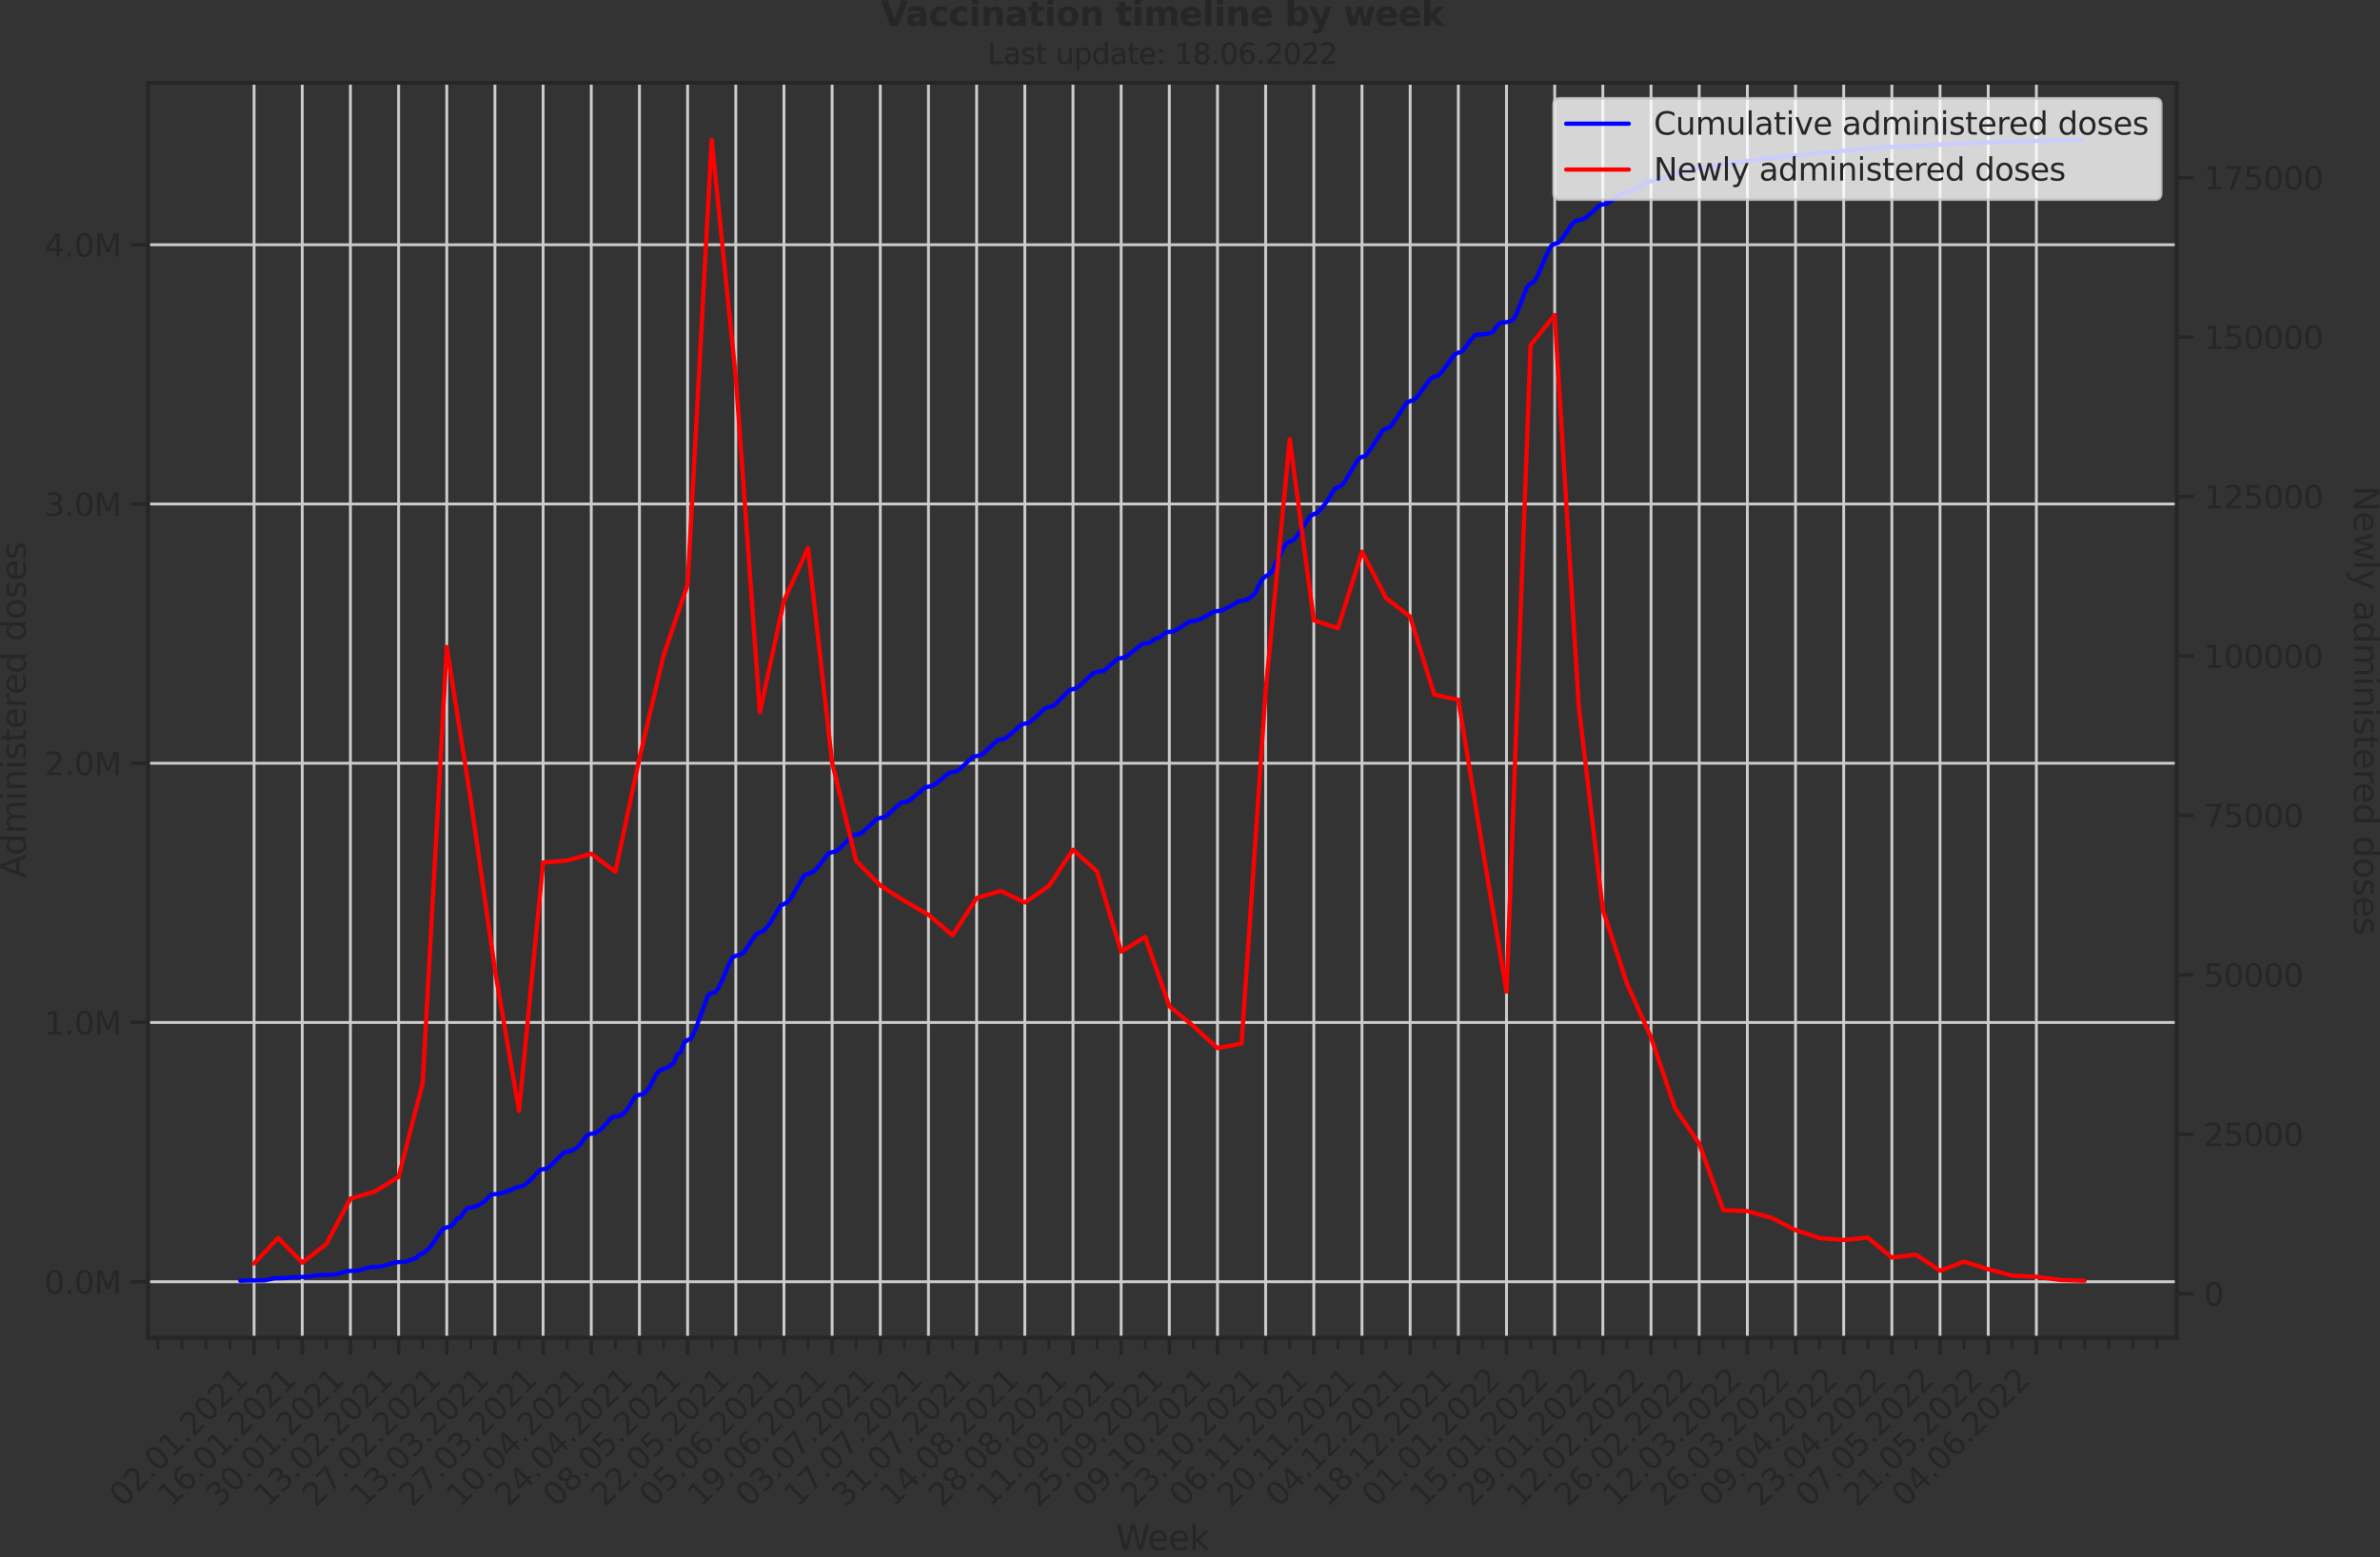 <?xml version="1.0" encoding="utf-8" standalone="no"?>
<!DOCTYPE svg PUBLIC "-//W3C//DTD SVG 1.1//EN"
  "http://www.w3.org/Graphics/SVG/1.1/DTD/svg11.dtd">
<svg xmlns:xlink="http://www.w3.org/1999/xlink" width="837.221pt" height="547.905pt" viewBox="0 0 837.221 547.905" xmlns="http://www.w3.org/2000/svg" version="1.1">
 <rect x="0" y="0" width="837.221" height="547.905" fill="#333333" stroke="none"/>
 <defs>
  <style type="text/css">*{stroke-linejoin: round; stroke-linecap: butt}</style>
 </defs>
 <g id="figure_1">
  <g id="patch_1">
   <path d="M 0 547.905 
L 837.221 547.905 
L 837.221 0 
L 0 0 
L 0 547.905 
z
" style="fill: none"/>
  </g>
  <g id="axes_1">
   <g id="patch_2">
    <path d="M 52.098 470.728 
L 765.728 470.728 
L 765.728 29.118 
L 52.098 29.118 
L 52.098 470.728 
z
" style="fill: none"/>
   </g>
   <g id="matplotlib.axis_1">
    <g id="xtick_1">
     <g id="line2d_1">
      <path d="M 89.377 470.728 
L 89.377 29.118 
" clip-path="url(#p462453f08c)" style="fill: none; stroke: #cccccc; stroke-linecap: round"/>
     </g>
     <g id="line2d_2">
      <defs>
       <path id="m032de1ae3b" d="M 0 0 
L 0 6 
" style="stroke: #262626; stroke-width: 1.25"/>
      </defs>
      <g>
       <use xlink:href="#m032de1ae3b" x="89.377" y="470.728" style="fill: #262626; stroke: #262626; stroke-width: 1.25"/>
      </g>
     </g>
     <g id="text_1">
      <!-- 02.01.2021 -->
      <g style="fill: #262626" transform="translate(43.225 530.673)rotate(-45)scale(0.11 -0.11)">
       <defs>
        <path id="DejaVuSans-30" d="M 2034 4250 
Q 1547 4250 1301 3770 
Q 1056 3291 1056 2328 
Q 1056 1369 1301 889 
Q 1547 409 2034 409 
Q 2525 409 2770 889 
Q 3016 1369 3016 2328 
Q 3016 3291 2770 3770 
Q 2525 4250 2034 4250 
z
M 2034 4750 
Q 2819 4750 3233 4129 
Q 3647 3509 3647 2328 
Q 3647 1150 3233 529 
Q 2819 -91 2034 -91 
Q 1250 -91 836 529 
Q 422 1150 422 2328 
Q 422 3509 836 4129 
Q 1250 4750 2034 4750 
z
" transform="scale(0.016)"/>
        <path id="DejaVuSans-32" d="M 1228 531 
L 3431 531 
L 3431 0 
L 469 0 
L 469 531 
Q 828 903 1448 1529 
Q 2069 2156 2228 2338 
Q 2531 2678 2651 2914 
Q 2772 3150 2772 3378 
Q 2772 3750 2511 3984 
Q 2250 4219 1831 4219 
Q 1534 4219 1204 4116 
Q 875 4013 500 3803 
L 500 4441 
Q 881 4594 1212 4672 
Q 1544 4750 1819 4750 
Q 2544 4750 2975 4387 
Q 3406 4025 3406 3419 
Q 3406 3131 3298 2873 
Q 3191 2616 2906 2266 
Q 2828 2175 2409 1742 
Q 1991 1309 1228 531 
z
" transform="scale(0.016)"/>
        <path id="DejaVuSans-2e" d="M 684 794 
L 1344 794 
L 1344 0 
L 684 0 
L 684 794 
z
" transform="scale(0.016)"/>
        <path id="DejaVuSans-31" d="M 794 531 
L 1825 531 
L 1825 4091 
L 703 3866 
L 703 4441 
L 1819 4666 
L 2450 4666 
L 2450 531 
L 3481 531 
L 3481 0 
L 794 0 
L 794 531 
z
" transform="scale(0.016)"/>
       </defs>
       <use xlink:href="#DejaVuSans-30"/>
       <use xlink:href="#DejaVuSans-32" x="63.623"/>
       <use xlink:href="#DejaVuSans-2e" x="127.246"/>
       <use xlink:href="#DejaVuSans-30" x="159.033"/>
       <use xlink:href="#DejaVuSans-31" x="222.656"/>
       <use xlink:href="#DejaVuSans-2e" x="286.279"/>
       <use xlink:href="#DejaVuSans-32" x="318.066"/>
       <use xlink:href="#DejaVuSans-30" x="381.689"/>
       <use xlink:href="#DejaVuSans-32" x="445.312"/>
       <use xlink:href="#DejaVuSans-31" x="508.936"/>
      </g>
     </g>
    </g>
    <g id="xtick_2">
     <g id="line2d_3">
      <path d="M 106.322 470.728 
L 106.322 29.118 
" clip-path="url(#p462453f08c)" style="fill: none; stroke: #cccccc; stroke-linecap: round"/>
     </g>
     <g id="line2d_4">
      <g>
       <use xlink:href="#m032de1ae3b" x="106.322" y="470.728" style="fill: #262626; stroke: #262626; stroke-width: 1.25"/>
      </g>
     </g>
     <g id="text_2">
      <!-- 16.01.2021 -->
      <g style="fill: #262626" transform="translate(60.17 530.673)rotate(-45)scale(0.11 -0.11)">
       <defs>
        <path id="DejaVuSans-36" d="M 2113 2584 
Q 1688 2584 1439 2293 
Q 1191 2003 1191 1497 
Q 1191 994 1439 701 
Q 1688 409 2113 409 
Q 2538 409 2786 701 
Q 3034 994 3034 1497 
Q 3034 2003 2786 2293 
Q 2538 2584 2113 2584 
z
M 3366 4563 
L 3366 3988 
Q 3128 4100 2886 4159 
Q 2644 4219 2406 4219 
Q 1781 4219 1451 3797 
Q 1122 3375 1075 2522 
Q 1259 2794 1537 2939 
Q 1816 3084 2150 3084 
Q 2853 3084 3261 2657 
Q 3669 2231 3669 1497 
Q 3669 778 3244 343 
Q 2819 -91 2113 -91 
Q 1303 -91 875 529 
Q 447 1150 447 2328 
Q 447 3434 972 4092 
Q 1497 4750 2381 4750 
Q 2619 4750 2861 4703 
Q 3103 4656 3366 4563 
z
" transform="scale(0.016)"/>
       </defs>
       <use xlink:href="#DejaVuSans-31"/>
       <use xlink:href="#DejaVuSans-36" x="63.623"/>
       <use xlink:href="#DejaVuSans-2e" x="127.246"/>
       <use xlink:href="#DejaVuSans-30" x="159.033"/>
       <use xlink:href="#DejaVuSans-31" x="222.656"/>
       <use xlink:href="#DejaVuSans-2e" x="286.279"/>
       <use xlink:href="#DejaVuSans-32" x="318.066"/>
       <use xlink:href="#DejaVuSans-30" x="381.689"/>
       <use xlink:href="#DejaVuSans-32" x="445.312"/>
       <use xlink:href="#DejaVuSans-31" x="508.936"/>
      </g>
     </g>
    </g>
    <g id="xtick_3">
     <g id="line2d_5">
      <path d="M 123.267 470.728 
L 123.267 29.118 
" clip-path="url(#p462453f08c)" style="fill: none; stroke: #cccccc; stroke-linecap: round"/>
     </g>
     <g id="line2d_6">
      <g>
       <use xlink:href="#m032de1ae3b" x="123.267" y="470.728" style="fill: #262626; stroke: #262626; stroke-width: 1.25"/>
      </g>
     </g>
     <g id="text_3">
      <!-- 30.01.2021 -->
      <g style="fill: #262626" transform="translate(77.115 530.673)rotate(-45)scale(0.11 -0.11)">
       <defs>
        <path id="DejaVuSans-33" d="M 2597 2516 
Q 3050 2419 3304 2112 
Q 3559 1806 3559 1356 
Q 3559 666 3084 287 
Q 2609 -91 1734 -91 
Q 1441 -91 1130 -33 
Q 819 25 488 141 
L 488 750 
Q 750 597 1062 519 
Q 1375 441 1716 441 
Q 2309 441 2620 675 
Q 2931 909 2931 1356 
Q 2931 1769 2642 2001 
Q 2353 2234 1838 2234 
L 1294 2234 
L 1294 2753 
L 1863 2753 
Q 2328 2753 2575 2939 
Q 2822 3125 2822 3475 
Q 2822 3834 2567 4026 
Q 2313 4219 1838 4219 
Q 1578 4219 1281 4162 
Q 984 4106 628 3988 
L 628 4550 
Q 988 4650 1302 4700 
Q 1616 4750 1894 4750 
Q 2613 4750 3031 4423 
Q 3450 4097 3450 3541 
Q 3450 3153 3228 2886 
Q 3006 2619 2597 2516 
z
" transform="scale(0.016)"/>
       </defs>
       <use xlink:href="#DejaVuSans-33"/>
       <use xlink:href="#DejaVuSans-30" x="63.623"/>
       <use xlink:href="#DejaVuSans-2e" x="127.246"/>
       <use xlink:href="#DejaVuSans-30" x="159.033"/>
       <use xlink:href="#DejaVuSans-31" x="222.656"/>
       <use xlink:href="#DejaVuSans-2e" x="286.279"/>
       <use xlink:href="#DejaVuSans-32" x="318.066"/>
       <use xlink:href="#DejaVuSans-30" x="381.689"/>
       <use xlink:href="#DejaVuSans-32" x="445.312"/>
       <use xlink:href="#DejaVuSans-31" x="508.936"/>
      </g>
     </g>
    </g>
    <g id="xtick_4">
     <g id="line2d_7">
      <path d="M 140.213 470.728 
L 140.213 29.118 
" clip-path="url(#p462453f08c)" style="fill: none; stroke: #cccccc; stroke-linecap: round"/>
     </g>
     <g id="line2d_8">
      <g>
       <use xlink:href="#m032de1ae3b" x="140.213" y="470.728" style="fill: #262626; stroke: #262626; stroke-width: 1.25"/>
      </g>
     </g>
     <g id="text_4">
      <!-- 13.02.2021 -->
      <g style="fill: #262626" transform="translate(94.06 530.673)rotate(-45)scale(0.11 -0.11)">
       <use xlink:href="#DejaVuSans-31"/>
       <use xlink:href="#DejaVuSans-33" x="63.623"/>
       <use xlink:href="#DejaVuSans-2e" x="127.246"/>
       <use xlink:href="#DejaVuSans-30" x="159.033"/>
       <use xlink:href="#DejaVuSans-32" x="222.656"/>
       <use xlink:href="#DejaVuSans-2e" x="286.279"/>
       <use xlink:href="#DejaVuSans-32" x="318.066"/>
       <use xlink:href="#DejaVuSans-30" x="381.689"/>
       <use xlink:href="#DejaVuSans-32" x="445.312"/>
       <use xlink:href="#DejaVuSans-31" x="508.936"/>
      </g>
     </g>
    </g>
    <g id="xtick_5">
     <g id="line2d_9">
      <path d="M 157.158 470.728 
L 157.158 29.118 
" clip-path="url(#p462453f08c)" style="fill: none; stroke: #cccccc; stroke-linecap: round"/>
     </g>
     <g id="line2d_10">
      <g>
       <use xlink:href="#m032de1ae3b" x="157.158" y="470.728" style="fill: #262626; stroke: #262626; stroke-width: 1.25"/>
      </g>
     </g>
     <g id="text_5">
      <!-- 27.02.2021 -->
      <g style="fill: #262626" transform="translate(111.005 530.673)rotate(-45)scale(0.11 -0.11)">
       <defs>
        <path id="DejaVuSans-37" d="M 525 4666 
L 3525 4666 
L 3525 4397 
L 1831 0 
L 1172 0 
L 2766 4134 
L 525 4134 
L 525 4666 
z
" transform="scale(0.016)"/>
       </defs>
       <use xlink:href="#DejaVuSans-32"/>
       <use xlink:href="#DejaVuSans-37" x="63.623"/>
       <use xlink:href="#DejaVuSans-2e" x="127.246"/>
       <use xlink:href="#DejaVuSans-30" x="159.033"/>
       <use xlink:href="#DejaVuSans-32" x="222.656"/>
       <use xlink:href="#DejaVuSans-2e" x="286.279"/>
       <use xlink:href="#DejaVuSans-32" x="318.066"/>
       <use xlink:href="#DejaVuSans-30" x="381.689"/>
       <use xlink:href="#DejaVuSans-32" x="445.312"/>
       <use xlink:href="#DejaVuSans-31" x="508.936"/>
      </g>
     </g>
    </g>
    <g id="xtick_6">
     <g id="line2d_11">
      <path d="M 174.103 470.728 
L 174.103 29.118 
" clip-path="url(#p462453f08c)" style="fill: none; stroke: #cccccc; stroke-linecap: round"/>
     </g>
     <g id="line2d_12">
      <g>
       <use xlink:href="#m032de1ae3b" x="174.103" y="470.728" style="fill: #262626; stroke: #262626; stroke-width: 1.25"/>
      </g>
     </g>
     <g id="text_6">
      <!-- 13.03.2021 -->
      <g style="fill: #262626" transform="translate(127.95 530.673)rotate(-45)scale(0.11 -0.11)">
       <use xlink:href="#DejaVuSans-31"/>
       <use xlink:href="#DejaVuSans-33" x="63.623"/>
       <use xlink:href="#DejaVuSans-2e" x="127.246"/>
       <use xlink:href="#DejaVuSans-30" x="159.033"/>
       <use xlink:href="#DejaVuSans-33" x="222.656"/>
       <use xlink:href="#DejaVuSans-2e" x="286.279"/>
       <use xlink:href="#DejaVuSans-32" x="318.066"/>
       <use xlink:href="#DejaVuSans-30" x="381.689"/>
       <use xlink:href="#DejaVuSans-32" x="445.312"/>
       <use xlink:href="#DejaVuSans-31" x="508.936"/>
      </g>
     </g>
    </g>
    <g id="xtick_7">
     <g id="line2d_13">
      <path d="M 191.048 470.728 
L 191.048 29.118 
" clip-path="url(#p462453f08c)" style="fill: none; stroke: #cccccc; stroke-linecap: round"/>
     </g>
     <g id="line2d_14">
      <g>
       <use xlink:href="#m032de1ae3b" x="191.048" y="470.728" style="fill: #262626; stroke: #262626; stroke-width: 1.25"/>
      </g>
     </g>
     <g id="text_7">
      <!-- 27.03.2021 -->
      <g style="fill: #262626" transform="translate(144.895 530.673)rotate(-45)scale(0.11 -0.11)">
       <use xlink:href="#DejaVuSans-32"/>
       <use xlink:href="#DejaVuSans-37" x="63.623"/>
       <use xlink:href="#DejaVuSans-2e" x="127.246"/>
       <use xlink:href="#DejaVuSans-30" x="159.033"/>
       <use xlink:href="#DejaVuSans-33" x="222.656"/>
       <use xlink:href="#DejaVuSans-2e" x="286.279"/>
       <use xlink:href="#DejaVuSans-32" x="318.066"/>
       <use xlink:href="#DejaVuSans-30" x="381.689"/>
       <use xlink:href="#DejaVuSans-32" x="445.312"/>
       <use xlink:href="#DejaVuSans-31" x="508.936"/>
      </g>
     </g>
    </g>
    <g id="xtick_8">
     <g id="line2d_15">
      <path d="M 207.993 470.728 
L 207.993 29.118 
" clip-path="url(#p462453f08c)" style="fill: none; stroke: #cccccc; stroke-linecap: round"/>
     </g>
     <g id="line2d_16">
      <g>
       <use xlink:href="#m032de1ae3b" x="207.993" y="470.728" style="fill: #262626; stroke: #262626; stroke-width: 1.25"/>
      </g>
     </g>
     <g id="text_8">
      <!-- 10.04.2021 -->
      <g style="fill: #262626" transform="translate(161.84 530.673)rotate(-45)scale(0.11 -0.11)">
       <defs>
        <path id="DejaVuSans-34" d="M 2419 4116 
L 825 1625 
L 2419 1625 
L 2419 4116 
z
M 2253 4666 
L 3047 4666 
L 3047 1625 
L 3713 1625 
L 3713 1100 
L 3047 1100 
L 3047 0 
L 2419 0 
L 2419 1100 
L 313 1100 
L 313 1709 
L 2253 4666 
z
" transform="scale(0.016)"/>
       </defs>
       <use xlink:href="#DejaVuSans-31"/>
       <use xlink:href="#DejaVuSans-30" x="63.623"/>
       <use xlink:href="#DejaVuSans-2e" x="127.246"/>
       <use xlink:href="#DejaVuSans-30" x="159.033"/>
       <use xlink:href="#DejaVuSans-34" x="222.656"/>
       <use xlink:href="#DejaVuSans-2e" x="286.279"/>
       <use xlink:href="#DejaVuSans-32" x="318.066"/>
       <use xlink:href="#DejaVuSans-30" x="381.689"/>
       <use xlink:href="#DejaVuSans-32" x="445.312"/>
       <use xlink:href="#DejaVuSans-31" x="508.936"/>
      </g>
     </g>
    </g>
    <g id="xtick_9">
     <g id="line2d_17">
      <path d="M 224.938 470.728 
L 224.938 29.118 
" clip-path="url(#p462453f08c)" style="fill: none; stroke: #cccccc; stroke-linecap: round"/>
     </g>
     <g id="line2d_18">
      <g>
       <use xlink:href="#m032de1ae3b" x="224.938" y="470.728" style="fill: #262626; stroke: #262626; stroke-width: 1.25"/>
      </g>
     </g>
     <g id="text_9">
      <!-- 24.04.2021 -->
      <g style="fill: #262626" transform="translate(178.785 530.673)rotate(-45)scale(0.11 -0.11)">
       <use xlink:href="#DejaVuSans-32"/>
       <use xlink:href="#DejaVuSans-34" x="63.623"/>
       <use xlink:href="#DejaVuSans-2e" x="127.246"/>
       <use xlink:href="#DejaVuSans-30" x="159.033"/>
       <use xlink:href="#DejaVuSans-34" x="222.656"/>
       <use xlink:href="#DejaVuSans-2e" x="286.279"/>
       <use xlink:href="#DejaVuSans-32" x="318.066"/>
       <use xlink:href="#DejaVuSans-30" x="381.689"/>
       <use xlink:href="#DejaVuSans-32" x="445.312"/>
       <use xlink:href="#DejaVuSans-31" x="508.936"/>
      </g>
     </g>
    </g>
    <g id="xtick_10">
     <g id="line2d_19">
      <path d="M 241.883 470.728 
L 241.883 29.118 
" clip-path="url(#p462453f08c)" style="fill: none; stroke: #cccccc; stroke-linecap: round"/>
     </g>
     <g id="line2d_20">
      <g>
       <use xlink:href="#m032de1ae3b" x="241.883" y="470.728" style="fill: #262626; stroke: #262626; stroke-width: 1.25"/>
      </g>
     </g>
     <g id="text_10">
      <!-- 08.05.2021 -->
      <g style="fill: #262626" transform="translate(195.731 530.673)rotate(-45)scale(0.11 -0.11)">
       <defs>
        <path id="DejaVuSans-38" d="M 2034 2216 
Q 1584 2216 1326 1975 
Q 1069 1734 1069 1313 
Q 1069 891 1326 650 
Q 1584 409 2034 409 
Q 2484 409 2743 651 
Q 3003 894 3003 1313 
Q 3003 1734 2745 1975 
Q 2488 2216 2034 2216 
z
M 1403 2484 
Q 997 2584 770 2862 
Q 544 3141 544 3541 
Q 544 4100 942 4425 
Q 1341 4750 2034 4750 
Q 2731 4750 3128 4425 
Q 3525 4100 3525 3541 
Q 3525 3141 3298 2862 
Q 3072 2584 2669 2484 
Q 3125 2378 3379 2068 
Q 3634 1759 3634 1313 
Q 3634 634 3220 271 
Q 2806 -91 2034 -91 
Q 1263 -91 848 271 
Q 434 634 434 1313 
Q 434 1759 690 2068 
Q 947 2378 1403 2484 
z
M 1172 3481 
Q 1172 3119 1398 2916 
Q 1625 2713 2034 2713 
Q 2441 2713 2670 2916 
Q 2900 3119 2900 3481 
Q 2900 3844 2670 4047 
Q 2441 4250 2034 4250 
Q 1625 4250 1398 4047 
Q 1172 3844 1172 3481 
z
" transform="scale(0.016)"/>
        <path id="DejaVuSans-35" d="M 691 4666 
L 3169 4666 
L 3169 4134 
L 1269 4134 
L 1269 2991 
Q 1406 3038 1543 3061 
Q 1681 3084 1819 3084 
Q 2600 3084 3056 2656 
Q 3513 2228 3513 1497 
Q 3513 744 3044 326 
Q 2575 -91 1722 -91 
Q 1428 -91 1123 -41 
Q 819 9 494 109 
L 494 744 
Q 775 591 1075 516 
Q 1375 441 1709 441 
Q 2250 441 2565 725 
Q 2881 1009 2881 1497 
Q 2881 1984 2565 2268 
Q 2250 2553 1709 2553 
Q 1456 2553 1204 2497 
Q 953 2441 691 2322 
L 691 4666 
z
" transform="scale(0.016)"/>
       </defs>
       <use xlink:href="#DejaVuSans-30"/>
       <use xlink:href="#DejaVuSans-38" x="63.623"/>
       <use xlink:href="#DejaVuSans-2e" x="127.246"/>
       <use xlink:href="#DejaVuSans-30" x="159.033"/>
       <use xlink:href="#DejaVuSans-35" x="222.656"/>
       <use xlink:href="#DejaVuSans-2e" x="286.279"/>
       <use xlink:href="#DejaVuSans-32" x="318.066"/>
       <use xlink:href="#DejaVuSans-30" x="381.689"/>
       <use xlink:href="#DejaVuSans-32" x="445.312"/>
       <use xlink:href="#DejaVuSans-31" x="508.936"/>
      </g>
     </g>
    </g>
    <g id="xtick_11">
     <g id="line2d_21">
      <path d="M 258.828 470.728 
L 258.828 29.118 
" clip-path="url(#p462453f08c)" style="fill: none; stroke: #cccccc; stroke-linecap: round"/>
     </g>
     <g id="line2d_22">
      <g>
       <use xlink:href="#m032de1ae3b" x="258.828" y="470.728" style="fill: #262626; stroke: #262626; stroke-width: 1.25"/>
      </g>
     </g>
     <g id="text_11">
      <!-- 22.05.2021 -->
      <g style="fill: #262626" transform="translate(212.676 530.673)rotate(-45)scale(0.11 -0.11)">
       <use xlink:href="#DejaVuSans-32"/>
       <use xlink:href="#DejaVuSans-32" x="63.623"/>
       <use xlink:href="#DejaVuSans-2e" x="127.246"/>
       <use xlink:href="#DejaVuSans-30" x="159.033"/>
       <use xlink:href="#DejaVuSans-35" x="222.656"/>
       <use xlink:href="#DejaVuSans-2e" x="286.279"/>
       <use xlink:href="#DejaVuSans-32" x="318.066"/>
       <use xlink:href="#DejaVuSans-30" x="381.689"/>
       <use xlink:href="#DejaVuSans-32" x="445.312"/>
       <use xlink:href="#DejaVuSans-31" x="508.936"/>
      </g>
     </g>
    </g>
    <g id="xtick_12">
     <g id="line2d_23">
      <path d="M 275.773 470.728 
L 275.773 29.118 
" clip-path="url(#p462453f08c)" style="fill: none; stroke: #cccccc; stroke-linecap: round"/>
     </g>
     <g id="line2d_24">
      <g>
       <use xlink:href="#m032de1ae3b" x="275.773" y="470.728" style="fill: #262626; stroke: #262626; stroke-width: 1.25"/>
      </g>
     </g>
     <g id="text_12">
      <!-- 05.06.2021 -->
      <g style="fill: #262626" transform="translate(229.621 530.673)rotate(-45)scale(0.11 -0.11)">
       <use xlink:href="#DejaVuSans-30"/>
       <use xlink:href="#DejaVuSans-35" x="63.623"/>
       <use xlink:href="#DejaVuSans-2e" x="127.246"/>
       <use xlink:href="#DejaVuSans-30" x="159.033"/>
       <use xlink:href="#DejaVuSans-36" x="222.656"/>
       <use xlink:href="#DejaVuSans-2e" x="286.279"/>
       <use xlink:href="#DejaVuSans-32" x="318.066"/>
       <use xlink:href="#DejaVuSans-30" x="381.689"/>
       <use xlink:href="#DejaVuSans-32" x="445.312"/>
       <use xlink:href="#DejaVuSans-31" x="508.936"/>
      </g>
     </g>
    </g>
    <g id="xtick_13">
     <g id="line2d_25">
      <path d="M 292.718 470.728 
L 292.718 29.118 
" clip-path="url(#p462453f08c)" style="fill: none; stroke: #cccccc; stroke-linecap: round"/>
     </g>
     <g id="line2d_26">
      <g>
       <use xlink:href="#m032de1ae3b" x="292.718" y="470.728" style="fill: #262626; stroke: #262626; stroke-width: 1.25"/>
      </g>
     </g>
     <g id="text_13">
      <!-- 19.06.2021 -->
      <g style="fill: #262626" transform="translate(246.566 530.673)rotate(-45)scale(0.11 -0.11)">
       <defs>
        <path id="DejaVuSans-39" d="M 703 97 
L 703 672 
Q 941 559 1184 500 
Q 1428 441 1663 441 
Q 2288 441 2617 861 
Q 2947 1281 2994 2138 
Q 2813 1869 2534 1725 
Q 2256 1581 1919 1581 
Q 1219 1581 811 2004 
Q 403 2428 403 3163 
Q 403 3881 828 4315 
Q 1253 4750 1959 4750 
Q 2769 4750 3195 4129 
Q 3622 3509 3622 2328 
Q 3622 1225 3098 567 
Q 2575 -91 1691 -91 
Q 1453 -91 1209 -44 
Q 966 3 703 97 
z
M 1959 2075 
Q 2384 2075 2632 2365 
Q 2881 2656 2881 3163 
Q 2881 3666 2632 3958 
Q 2384 4250 1959 4250 
Q 1534 4250 1286 3958 
Q 1038 3666 1038 3163 
Q 1038 2656 1286 2365 
Q 1534 2075 1959 2075 
z
" transform="scale(0.016)"/>
       </defs>
       <use xlink:href="#DejaVuSans-31"/>
       <use xlink:href="#DejaVuSans-39" x="63.623"/>
       <use xlink:href="#DejaVuSans-2e" x="127.246"/>
       <use xlink:href="#DejaVuSans-30" x="159.033"/>
       <use xlink:href="#DejaVuSans-36" x="222.656"/>
       <use xlink:href="#DejaVuSans-2e" x="286.279"/>
       <use xlink:href="#DejaVuSans-32" x="318.066"/>
       <use xlink:href="#DejaVuSans-30" x="381.689"/>
       <use xlink:href="#DejaVuSans-32" x="445.312"/>
       <use xlink:href="#DejaVuSans-31" x="508.936"/>
      </g>
     </g>
    </g>
    <g id="xtick_14">
     <g id="line2d_27">
      <path d="M 309.663 470.728 
L 309.663 29.118 
" clip-path="url(#p462453f08c)" style="fill: none; stroke: #cccccc; stroke-linecap: round"/>
     </g>
     <g id="line2d_28">
      <g>
       <use xlink:href="#m032de1ae3b" x="309.663" y="470.728" style="fill: #262626; stroke: #262626; stroke-width: 1.25"/>
      </g>
     </g>
     <g id="text_14">
      <!-- 03.07.2021 -->
      <g style="fill: #262626" transform="translate(263.511 530.673)rotate(-45)scale(0.11 -0.11)">
       <use xlink:href="#DejaVuSans-30"/>
       <use xlink:href="#DejaVuSans-33" x="63.623"/>
       <use xlink:href="#DejaVuSans-2e" x="127.246"/>
       <use xlink:href="#DejaVuSans-30" x="159.033"/>
       <use xlink:href="#DejaVuSans-37" x="222.656"/>
       <use xlink:href="#DejaVuSans-2e" x="286.279"/>
       <use xlink:href="#DejaVuSans-32" x="318.066"/>
       <use xlink:href="#DejaVuSans-30" x="381.689"/>
       <use xlink:href="#DejaVuSans-32" x="445.312"/>
       <use xlink:href="#DejaVuSans-31" x="508.936"/>
      </g>
     </g>
    </g>
    <g id="xtick_15">
     <g id="line2d_29">
      <path d="M 326.608 470.728 
L 326.608 29.118 
" clip-path="url(#p462453f08c)" style="fill: none; stroke: #cccccc; stroke-linecap: round"/>
     </g>
     <g id="line2d_30">
      <g>
       <use xlink:href="#m032de1ae3b" x="326.608" y="470.728" style="fill: #262626; stroke: #262626; stroke-width: 1.25"/>
      </g>
     </g>
     <g id="text_15">
      <!-- 17.07.2021 -->
      <g style="fill: #262626" transform="translate(280.456 530.673)rotate(-45)scale(0.11 -0.11)">
       <use xlink:href="#DejaVuSans-31"/>
       <use xlink:href="#DejaVuSans-37" x="63.623"/>
       <use xlink:href="#DejaVuSans-2e" x="127.246"/>
       <use xlink:href="#DejaVuSans-30" x="159.033"/>
       <use xlink:href="#DejaVuSans-37" x="222.656"/>
       <use xlink:href="#DejaVuSans-2e" x="286.279"/>
       <use xlink:href="#DejaVuSans-32" x="318.066"/>
       <use xlink:href="#DejaVuSans-30" x="381.689"/>
       <use xlink:href="#DejaVuSans-32" x="445.312"/>
       <use xlink:href="#DejaVuSans-31" x="508.936"/>
      </g>
     </g>
    </g>
    <g id="xtick_16">
     <g id="line2d_31">
      <path d="M 343.554 470.728 
L 343.554 29.118 
" clip-path="url(#p462453f08c)" style="fill: none; stroke: #cccccc; stroke-linecap: round"/>
     </g>
     <g id="line2d_32">
      <g>
       <use xlink:href="#m032de1ae3b" x="343.554" y="470.728" style="fill: #262626; stroke: #262626; stroke-width: 1.25"/>
      </g>
     </g>
     <g id="text_16">
      <!-- 31.07.2021 -->
      <g style="fill: #262626" transform="translate(297.401 530.673)rotate(-45)scale(0.11 -0.11)">
       <use xlink:href="#DejaVuSans-33"/>
       <use xlink:href="#DejaVuSans-31" x="63.623"/>
       <use xlink:href="#DejaVuSans-2e" x="127.246"/>
       <use xlink:href="#DejaVuSans-30" x="159.033"/>
       <use xlink:href="#DejaVuSans-37" x="222.656"/>
       <use xlink:href="#DejaVuSans-2e" x="286.279"/>
       <use xlink:href="#DejaVuSans-32" x="318.066"/>
       <use xlink:href="#DejaVuSans-30" x="381.689"/>
       <use xlink:href="#DejaVuSans-32" x="445.312"/>
       <use xlink:href="#DejaVuSans-31" x="508.936"/>
      </g>
     </g>
    </g>
    <g id="xtick_17">
     <g id="line2d_33">
      <path d="M 360.499 470.728 
L 360.499 29.118 
" clip-path="url(#p462453f08c)" style="fill: none; stroke: #cccccc; stroke-linecap: round"/>
     </g>
     <g id="line2d_34">
      <g>
       <use xlink:href="#m032de1ae3b" x="360.499" y="470.728" style="fill: #262626; stroke: #262626; stroke-width: 1.25"/>
      </g>
     </g>
     <g id="text_17">
      <!-- 14.08.2021 -->
      <g style="fill: #262626" transform="translate(314.346 530.673)rotate(-45)scale(0.11 -0.11)">
       <use xlink:href="#DejaVuSans-31"/>
       <use xlink:href="#DejaVuSans-34" x="63.623"/>
       <use xlink:href="#DejaVuSans-2e" x="127.246"/>
       <use xlink:href="#DejaVuSans-30" x="159.033"/>
       <use xlink:href="#DejaVuSans-38" x="222.656"/>
       <use xlink:href="#DejaVuSans-2e" x="286.279"/>
       <use xlink:href="#DejaVuSans-32" x="318.066"/>
       <use xlink:href="#DejaVuSans-30" x="381.689"/>
       <use xlink:href="#DejaVuSans-32" x="445.312"/>
       <use xlink:href="#DejaVuSans-31" x="508.936"/>
      </g>
     </g>
    </g>
    <g id="xtick_18">
     <g id="line2d_35">
      <path d="M 377.444 470.728 
L 377.444 29.118 
" clip-path="url(#p462453f08c)" style="fill: none; stroke: #cccccc; stroke-linecap: round"/>
     </g>
     <g id="line2d_36">
      <g>
       <use xlink:href="#m032de1ae3b" x="377.444" y="470.728" style="fill: #262626; stroke: #262626; stroke-width: 1.25"/>
      </g>
     </g>
     <g id="text_18">
      <!-- 28.08.2021 -->
      <g style="fill: #262626" transform="translate(331.291 530.673)rotate(-45)scale(0.11 -0.11)">
       <use xlink:href="#DejaVuSans-32"/>
       <use xlink:href="#DejaVuSans-38" x="63.623"/>
       <use xlink:href="#DejaVuSans-2e" x="127.246"/>
       <use xlink:href="#DejaVuSans-30" x="159.033"/>
       <use xlink:href="#DejaVuSans-38" x="222.656"/>
       <use xlink:href="#DejaVuSans-2e" x="286.279"/>
       <use xlink:href="#DejaVuSans-32" x="318.066"/>
       <use xlink:href="#DejaVuSans-30" x="381.689"/>
       <use xlink:href="#DejaVuSans-32" x="445.312"/>
       <use xlink:href="#DejaVuSans-31" x="508.936"/>
      </g>
     </g>
    </g>
    <g id="xtick_19">
     <g id="line2d_37">
      <path d="M 394.389 470.728 
L 394.389 29.118 
" clip-path="url(#p462453f08c)" style="fill: none; stroke: #cccccc; stroke-linecap: round"/>
     </g>
     <g id="line2d_38">
      <g>
       <use xlink:href="#m032de1ae3b" x="394.389" y="470.728" style="fill: #262626; stroke: #262626; stroke-width: 1.25"/>
      </g>
     </g>
     <g id="text_19">
      <!-- 11.09.2021 -->
      <g style="fill: #262626" transform="translate(348.236 530.673)rotate(-45)scale(0.11 -0.11)">
       <use xlink:href="#DejaVuSans-31"/>
       <use xlink:href="#DejaVuSans-31" x="63.623"/>
       <use xlink:href="#DejaVuSans-2e" x="127.246"/>
       <use xlink:href="#DejaVuSans-30" x="159.033"/>
       <use xlink:href="#DejaVuSans-39" x="222.656"/>
       <use xlink:href="#DejaVuSans-2e" x="286.279"/>
       <use xlink:href="#DejaVuSans-32" x="318.066"/>
       <use xlink:href="#DejaVuSans-30" x="381.689"/>
       <use xlink:href="#DejaVuSans-32" x="445.312"/>
       <use xlink:href="#DejaVuSans-31" x="508.936"/>
      </g>
     </g>
    </g>
    <g id="xtick_20">
     <g id="line2d_39">
      <path d="M 411.334 470.728 
L 411.334 29.118 
" clip-path="url(#p462453f08c)" style="fill: none; stroke: #cccccc; stroke-linecap: round"/>
     </g>
     <g id="line2d_40">
      <g>
       <use xlink:href="#m032de1ae3b" x="411.334" y="470.728" style="fill: #262626; stroke: #262626; stroke-width: 1.25"/>
      </g>
     </g>
     <g id="text_20">
      <!-- 25.09.2021 -->
      <g style="fill: #262626" transform="translate(365.181 530.673)rotate(-45)scale(0.11 -0.11)">
       <use xlink:href="#DejaVuSans-32"/>
       <use xlink:href="#DejaVuSans-35" x="63.623"/>
       <use xlink:href="#DejaVuSans-2e" x="127.246"/>
       <use xlink:href="#DejaVuSans-30" x="159.033"/>
       <use xlink:href="#DejaVuSans-39" x="222.656"/>
       <use xlink:href="#DejaVuSans-2e" x="286.279"/>
       <use xlink:href="#DejaVuSans-32" x="318.066"/>
       <use xlink:href="#DejaVuSans-30" x="381.689"/>
       <use xlink:href="#DejaVuSans-32" x="445.312"/>
       <use xlink:href="#DejaVuSans-31" x="508.936"/>
      </g>
     </g>
    </g>
    <g id="xtick_21">
     <g id="line2d_41">
      <path d="M 428.279 470.728 
L 428.279 29.118 
" clip-path="url(#p462453f08c)" style="fill: none; stroke: #cccccc; stroke-linecap: round"/>
     </g>
     <g id="line2d_42">
      <g>
       <use xlink:href="#m032de1ae3b" x="428.279" y="470.728" style="fill: #262626; stroke: #262626; stroke-width: 1.25"/>
      </g>
     </g>
     <g id="text_21">
      <!-- 09.10.2021 -->
      <g style="fill: #262626" transform="translate(382.126 530.673)rotate(-45)scale(0.11 -0.11)">
       <use xlink:href="#DejaVuSans-30"/>
       <use xlink:href="#DejaVuSans-39" x="63.623"/>
       <use xlink:href="#DejaVuSans-2e" x="127.246"/>
       <use xlink:href="#DejaVuSans-31" x="159.033"/>
       <use xlink:href="#DejaVuSans-30" x="222.656"/>
       <use xlink:href="#DejaVuSans-2e" x="286.279"/>
       <use xlink:href="#DejaVuSans-32" x="318.066"/>
       <use xlink:href="#DejaVuSans-30" x="381.689"/>
       <use xlink:href="#DejaVuSans-32" x="445.312"/>
       <use xlink:href="#DejaVuSans-31" x="508.936"/>
      </g>
     </g>
    </g>
    <g id="xtick_22">
     <g id="line2d_43">
      <path d="M 445.224 470.728 
L 445.224 29.118 
" clip-path="url(#p462453f08c)" style="fill: none; stroke: #cccccc; stroke-linecap: round"/>
     </g>
     <g id="line2d_44">
      <g>
       <use xlink:href="#m032de1ae3b" x="445.224" y="470.728" style="fill: #262626; stroke: #262626; stroke-width: 1.25"/>
      </g>
     </g>
     <g id="text_22">
      <!-- 23.10.2021 -->
      <g style="fill: #262626" transform="translate(399.071 530.673)rotate(-45)scale(0.11 -0.11)">
       <use xlink:href="#DejaVuSans-32"/>
       <use xlink:href="#DejaVuSans-33" x="63.623"/>
       <use xlink:href="#DejaVuSans-2e" x="127.246"/>
       <use xlink:href="#DejaVuSans-31" x="159.033"/>
       <use xlink:href="#DejaVuSans-30" x="222.656"/>
       <use xlink:href="#DejaVuSans-2e" x="286.279"/>
       <use xlink:href="#DejaVuSans-32" x="318.066"/>
       <use xlink:href="#DejaVuSans-30" x="381.689"/>
       <use xlink:href="#DejaVuSans-32" x="445.312"/>
       <use xlink:href="#DejaVuSans-31" x="508.936"/>
      </g>
     </g>
    </g>
    <g id="xtick_23">
     <g id="line2d_45">
      <path d="M 462.169 470.728 
L 462.169 29.118 
" clip-path="url(#p462453f08c)" style="fill: none; stroke: #cccccc; stroke-linecap: round"/>
     </g>
     <g id="line2d_46">
      <g>
       <use xlink:href="#m032de1ae3b" x="462.169" y="470.728" style="fill: #262626; stroke: #262626; stroke-width: 1.25"/>
      </g>
     </g>
     <g id="text_23">
      <!-- 06.11.2021 -->
      <g style="fill: #262626" transform="translate(416.017 530.673)rotate(-45)scale(0.11 -0.11)">
       <use xlink:href="#DejaVuSans-30"/>
       <use xlink:href="#DejaVuSans-36" x="63.623"/>
       <use xlink:href="#DejaVuSans-2e" x="127.246"/>
       <use xlink:href="#DejaVuSans-31" x="159.033"/>
       <use xlink:href="#DejaVuSans-31" x="222.656"/>
       <use xlink:href="#DejaVuSans-2e" x="286.279"/>
       <use xlink:href="#DejaVuSans-32" x="318.066"/>
       <use xlink:href="#DejaVuSans-30" x="381.689"/>
       <use xlink:href="#DejaVuSans-32" x="445.312"/>
       <use xlink:href="#DejaVuSans-31" x="508.936"/>
      </g>
     </g>
    </g>
    <g id="xtick_24">
     <g id="line2d_47">
      <path d="M 479.114 470.728 
L 479.114 29.118 
" clip-path="url(#p462453f08c)" style="fill: none; stroke: #cccccc; stroke-linecap: round"/>
     </g>
     <g id="line2d_48">
      <g>
       <use xlink:href="#m032de1ae3b" x="479.114" y="470.728" style="fill: #262626; stroke: #262626; stroke-width: 1.25"/>
      </g>
     </g>
     <g id="text_24">
      <!-- 20.11.2021 -->
      <g style="fill: #262626" transform="translate(432.962 530.673)rotate(-45)scale(0.11 -0.11)">
       <use xlink:href="#DejaVuSans-32"/>
       <use xlink:href="#DejaVuSans-30" x="63.623"/>
       <use xlink:href="#DejaVuSans-2e" x="127.246"/>
       <use xlink:href="#DejaVuSans-31" x="159.033"/>
       <use xlink:href="#DejaVuSans-31" x="222.656"/>
       <use xlink:href="#DejaVuSans-2e" x="286.279"/>
       <use xlink:href="#DejaVuSans-32" x="318.066"/>
       <use xlink:href="#DejaVuSans-30" x="381.689"/>
       <use xlink:href="#DejaVuSans-32" x="445.312"/>
       <use xlink:href="#DejaVuSans-31" x="508.936"/>
      </g>
     </g>
    </g>
    <g id="xtick_25">
     <g id="line2d_49">
      <path d="M 496.059 470.728 
L 496.059 29.118 
" clip-path="url(#p462453f08c)" style="fill: none; stroke: #cccccc; stroke-linecap: round"/>
     </g>
     <g id="line2d_50">
      <g>
       <use xlink:href="#m032de1ae3b" x="496.059" y="470.728" style="fill: #262626; stroke: #262626; stroke-width: 1.25"/>
      </g>
     </g>
     <g id="text_25">
      <!-- 04.12.2021 -->
      <g style="fill: #262626" transform="translate(449.907 530.673)rotate(-45)scale(0.11 -0.11)">
       <use xlink:href="#DejaVuSans-30"/>
       <use xlink:href="#DejaVuSans-34" x="63.623"/>
       <use xlink:href="#DejaVuSans-2e" x="127.246"/>
       <use xlink:href="#DejaVuSans-31" x="159.033"/>
       <use xlink:href="#DejaVuSans-32" x="222.656"/>
       <use xlink:href="#DejaVuSans-2e" x="286.279"/>
       <use xlink:href="#DejaVuSans-32" x="318.066"/>
       <use xlink:href="#DejaVuSans-30" x="381.689"/>
       <use xlink:href="#DejaVuSans-32" x="445.312"/>
       <use xlink:href="#DejaVuSans-31" x="508.936"/>
      </g>
     </g>
    </g>
    <g id="xtick_26">
     <g id="line2d_51">
      <path d="M 513.004 470.728 
L 513.004 29.118 
" clip-path="url(#p462453f08c)" style="fill: none; stroke: #cccccc; stroke-linecap: round"/>
     </g>
     <g id="line2d_52">
      <g>
       <use xlink:href="#m032de1ae3b" x="513.004" y="470.728" style="fill: #262626; stroke: #262626; stroke-width: 1.25"/>
      </g>
     </g>
     <g id="text_26">
      <!-- 18.12.2021 -->
      <g style="fill: #262626" transform="translate(466.852 530.673)rotate(-45)scale(0.11 -0.11)">
       <use xlink:href="#DejaVuSans-31"/>
       <use xlink:href="#DejaVuSans-38" x="63.623"/>
       <use xlink:href="#DejaVuSans-2e" x="127.246"/>
       <use xlink:href="#DejaVuSans-31" x="159.033"/>
       <use xlink:href="#DejaVuSans-32" x="222.656"/>
       <use xlink:href="#DejaVuSans-2e" x="286.279"/>
       <use xlink:href="#DejaVuSans-32" x="318.066"/>
       <use xlink:href="#DejaVuSans-30" x="381.689"/>
       <use xlink:href="#DejaVuSans-32" x="445.312"/>
       <use xlink:href="#DejaVuSans-31" x="508.936"/>
      </g>
     </g>
    </g>
    <g id="xtick_27">
     <g id="line2d_53">
      <path d="M 529.949 470.728 
L 529.949 29.118 
" clip-path="url(#p462453f08c)" style="fill: none; stroke: #cccccc; stroke-linecap: round"/>
     </g>
     <g id="line2d_54">
      <g>
       <use xlink:href="#m032de1ae3b" x="529.949" y="470.728" style="fill: #262626; stroke: #262626; stroke-width: 1.25"/>
      </g>
     </g>
     <g id="text_27">
      <!-- 01.01.2022 -->
      <g style="fill: #262626" transform="translate(483.797 530.673)rotate(-45)scale(0.11 -0.11)">
       <use xlink:href="#DejaVuSans-30"/>
       <use xlink:href="#DejaVuSans-31" x="63.623"/>
       <use xlink:href="#DejaVuSans-2e" x="127.246"/>
       <use xlink:href="#DejaVuSans-30" x="159.033"/>
       <use xlink:href="#DejaVuSans-31" x="222.656"/>
       <use xlink:href="#DejaVuSans-2e" x="286.279"/>
       <use xlink:href="#DejaVuSans-32" x="318.066"/>
       <use xlink:href="#DejaVuSans-30" x="381.689"/>
       <use xlink:href="#DejaVuSans-32" x="445.312"/>
       <use xlink:href="#DejaVuSans-32" x="508.936"/>
      </g>
     </g>
    </g>
    <g id="xtick_28">
     <g id="line2d_55">
      <path d="M 546.895 470.728 
L 546.895 29.118 
" clip-path="url(#p462453f08c)" style="fill: none; stroke: #cccccc; stroke-linecap: round"/>
     </g>
     <g id="line2d_56">
      <g>
       <use xlink:href="#m032de1ae3b" x="546.895" y="470.728" style="fill: #262626; stroke: #262626; stroke-width: 1.25"/>
      </g>
     </g>
     <g id="text_28">
      <!-- 15.01.2022 -->
      <g style="fill: #262626" transform="translate(500.742 530.673)rotate(-45)scale(0.11 -0.11)">
       <use xlink:href="#DejaVuSans-31"/>
       <use xlink:href="#DejaVuSans-35" x="63.623"/>
       <use xlink:href="#DejaVuSans-2e" x="127.246"/>
       <use xlink:href="#DejaVuSans-30" x="159.033"/>
       <use xlink:href="#DejaVuSans-31" x="222.656"/>
       <use xlink:href="#DejaVuSans-2e" x="286.279"/>
       <use xlink:href="#DejaVuSans-32" x="318.066"/>
       <use xlink:href="#DejaVuSans-30" x="381.689"/>
       <use xlink:href="#DejaVuSans-32" x="445.312"/>
       <use xlink:href="#DejaVuSans-32" x="508.936"/>
      </g>
     </g>
    </g>
    <g id="xtick_29">
     <g id="line2d_57">
      <path d="M 563.84 470.728 
L 563.84 29.118 
" clip-path="url(#p462453f08c)" style="fill: none; stroke: #cccccc; stroke-linecap: round"/>
     </g>
     <g id="line2d_58">
      <g>
       <use xlink:href="#m032de1ae3b" x="563.84" y="470.728" style="fill: #262626; stroke: #262626; stroke-width: 1.25"/>
      </g>
     </g>
     <g id="text_29">
      <!-- 29.01.2022 -->
      <g style="fill: #262626" transform="translate(517.687 530.673)rotate(-45)scale(0.11 -0.11)">
       <use xlink:href="#DejaVuSans-32"/>
       <use xlink:href="#DejaVuSans-39" x="63.623"/>
       <use xlink:href="#DejaVuSans-2e" x="127.246"/>
       <use xlink:href="#DejaVuSans-30" x="159.033"/>
       <use xlink:href="#DejaVuSans-31" x="222.656"/>
       <use xlink:href="#DejaVuSans-2e" x="286.279"/>
       <use xlink:href="#DejaVuSans-32" x="318.066"/>
       <use xlink:href="#DejaVuSans-30" x="381.689"/>
       <use xlink:href="#DejaVuSans-32" x="445.312"/>
       <use xlink:href="#DejaVuSans-32" x="508.936"/>
      </g>
     </g>
    </g>
    <g id="xtick_30">
     <g id="line2d_59">
      <path d="M 580.785 470.728 
L 580.785 29.118 
" clip-path="url(#p462453f08c)" style="fill: none; stroke: #cccccc; stroke-linecap: round"/>
     </g>
     <g id="line2d_60">
      <g>
       <use xlink:href="#m032de1ae3b" x="580.785" y="470.728" style="fill: #262626; stroke: #262626; stroke-width: 1.25"/>
      </g>
     </g>
     <g id="text_30">
      <!-- 12.02.2022 -->
      <g style="fill: #262626" transform="translate(534.632 530.673)rotate(-45)scale(0.11 -0.11)">
       <use xlink:href="#DejaVuSans-31"/>
       <use xlink:href="#DejaVuSans-32" x="63.623"/>
       <use xlink:href="#DejaVuSans-2e" x="127.246"/>
       <use xlink:href="#DejaVuSans-30" x="159.033"/>
       <use xlink:href="#DejaVuSans-32" x="222.656"/>
       <use xlink:href="#DejaVuSans-2e" x="286.279"/>
       <use xlink:href="#DejaVuSans-32" x="318.066"/>
       <use xlink:href="#DejaVuSans-30" x="381.689"/>
       <use xlink:href="#DejaVuSans-32" x="445.312"/>
       <use xlink:href="#DejaVuSans-32" x="508.936"/>
      </g>
     </g>
    </g>
    <g id="xtick_31">
     <g id="line2d_61">
      <path d="M 597.73 470.728 
L 597.73 29.118 
" clip-path="url(#p462453f08c)" style="fill: none; stroke: #cccccc; stroke-linecap: round"/>
     </g>
     <g id="line2d_62">
      <g>
       <use xlink:href="#m032de1ae3b" x="597.73" y="470.728" style="fill: #262626; stroke: #262626; stroke-width: 1.25"/>
      </g>
     </g>
     <g id="text_31">
      <!-- 26.02.2022 -->
      <g style="fill: #262626" transform="translate(551.577 530.673)rotate(-45)scale(0.11 -0.11)">
       <use xlink:href="#DejaVuSans-32"/>
       <use xlink:href="#DejaVuSans-36" x="63.623"/>
       <use xlink:href="#DejaVuSans-2e" x="127.246"/>
       <use xlink:href="#DejaVuSans-30" x="159.033"/>
       <use xlink:href="#DejaVuSans-32" x="222.656"/>
       <use xlink:href="#DejaVuSans-2e" x="286.279"/>
       <use xlink:href="#DejaVuSans-32" x="318.066"/>
       <use xlink:href="#DejaVuSans-30" x="381.689"/>
       <use xlink:href="#DejaVuSans-32" x="445.312"/>
       <use xlink:href="#DejaVuSans-32" x="508.936"/>
      </g>
     </g>
    </g>
    <g id="xtick_32">
     <g id="line2d_63">
      <path d="M 614.675 470.728 
L 614.675 29.118 
" clip-path="url(#p462453f08c)" style="fill: none; stroke: #cccccc; stroke-linecap: round"/>
     </g>
     <g id="line2d_64">
      <g>
       <use xlink:href="#m032de1ae3b" x="614.675" y="470.728" style="fill: #262626; stroke: #262626; stroke-width: 1.25"/>
      </g>
     </g>
     <g id="text_32">
      <!-- 12.03.2022 -->
      <g style="fill: #262626" transform="translate(568.522 530.673)rotate(-45)scale(0.11 -0.11)">
       <use xlink:href="#DejaVuSans-31"/>
       <use xlink:href="#DejaVuSans-32" x="63.623"/>
       <use xlink:href="#DejaVuSans-2e" x="127.246"/>
       <use xlink:href="#DejaVuSans-30" x="159.033"/>
       <use xlink:href="#DejaVuSans-33" x="222.656"/>
       <use xlink:href="#DejaVuSans-2e" x="286.279"/>
       <use xlink:href="#DejaVuSans-32" x="318.066"/>
       <use xlink:href="#DejaVuSans-30" x="381.689"/>
       <use xlink:href="#DejaVuSans-32" x="445.312"/>
       <use xlink:href="#DejaVuSans-32" x="508.936"/>
      </g>
     </g>
    </g>
    <g id="xtick_33">
     <g id="line2d_65">
      <path d="M 631.62 470.728 
L 631.62 29.118 
" clip-path="url(#p462453f08c)" style="fill: none; stroke: #cccccc; stroke-linecap: round"/>
     </g>
     <g id="line2d_66">
      <g>
       <use xlink:href="#m032de1ae3b" x="631.62" y="470.728" style="fill: #262626; stroke: #262626; stroke-width: 1.25"/>
      </g>
     </g>
     <g id="text_33">
      <!-- 26.03.2022 -->
      <g style="fill: #262626" transform="translate(585.467 530.673)rotate(-45)scale(0.11 -0.11)">
       <use xlink:href="#DejaVuSans-32"/>
       <use xlink:href="#DejaVuSans-36" x="63.623"/>
       <use xlink:href="#DejaVuSans-2e" x="127.246"/>
       <use xlink:href="#DejaVuSans-30" x="159.033"/>
       <use xlink:href="#DejaVuSans-33" x="222.656"/>
       <use xlink:href="#DejaVuSans-2e" x="286.279"/>
       <use xlink:href="#DejaVuSans-32" x="318.066"/>
       <use xlink:href="#DejaVuSans-30" x="381.689"/>
       <use xlink:href="#DejaVuSans-32" x="445.312"/>
       <use xlink:href="#DejaVuSans-32" x="508.936"/>
      </g>
     </g>
    </g>
    <g id="xtick_34">
     <g id="line2d_67">
      <path d="M 648.565 470.728 
L 648.565 29.118 
" clip-path="url(#p462453f08c)" style="fill: none; stroke: #cccccc; stroke-linecap: round"/>
     </g>
     <g id="line2d_68">
      <g>
       <use xlink:href="#m032de1ae3b" x="648.565" y="470.728" style="fill: #262626; stroke: #262626; stroke-width: 1.25"/>
      </g>
     </g>
     <g id="text_34">
      <!-- 09.04.2022 -->
      <g style="fill: #262626" transform="translate(602.412 530.673)rotate(-45)scale(0.11 -0.11)">
       <use xlink:href="#DejaVuSans-30"/>
       <use xlink:href="#DejaVuSans-39" x="63.623"/>
       <use xlink:href="#DejaVuSans-2e" x="127.246"/>
       <use xlink:href="#DejaVuSans-30" x="159.033"/>
       <use xlink:href="#DejaVuSans-34" x="222.656"/>
       <use xlink:href="#DejaVuSans-2e" x="286.279"/>
       <use xlink:href="#DejaVuSans-32" x="318.066"/>
       <use xlink:href="#DejaVuSans-30" x="381.689"/>
       <use xlink:href="#DejaVuSans-32" x="445.312"/>
       <use xlink:href="#DejaVuSans-32" x="508.936"/>
      </g>
     </g>
    </g>
    <g id="xtick_35">
     <g id="line2d_69">
      <path d="M 665.51 470.728 
L 665.51 29.118 
" clip-path="url(#p462453f08c)" style="fill: none; stroke: #cccccc; stroke-linecap: round"/>
     </g>
     <g id="line2d_70">
      <g>
       <use xlink:href="#m032de1ae3b" x="665.51" y="470.728" style="fill: #262626; stroke: #262626; stroke-width: 1.25"/>
      </g>
     </g>
     <g id="text_35">
      <!-- 23.04.2022 -->
      <g style="fill: #262626" transform="translate(619.358 530.673)rotate(-45)scale(0.11 -0.11)">
       <use xlink:href="#DejaVuSans-32"/>
       <use xlink:href="#DejaVuSans-33" x="63.623"/>
       <use xlink:href="#DejaVuSans-2e" x="127.246"/>
       <use xlink:href="#DejaVuSans-30" x="159.033"/>
       <use xlink:href="#DejaVuSans-34" x="222.656"/>
       <use xlink:href="#DejaVuSans-2e" x="286.279"/>
       <use xlink:href="#DejaVuSans-32" x="318.066"/>
       <use xlink:href="#DejaVuSans-30" x="381.689"/>
       <use xlink:href="#DejaVuSans-32" x="445.312"/>
       <use xlink:href="#DejaVuSans-32" x="508.936"/>
      </g>
     </g>
    </g>
    <g id="xtick_36">
     <g id="line2d_71">
      <path d="M 682.455 470.728 
L 682.455 29.118 
" clip-path="url(#p462453f08c)" style="fill: none; stroke: #cccccc; stroke-linecap: round"/>
     </g>
     <g id="line2d_72">
      <g>
       <use xlink:href="#m032de1ae3b" x="682.455" y="470.728" style="fill: #262626; stroke: #262626; stroke-width: 1.25"/>
      </g>
     </g>
     <g id="text_36">
      <!-- 07.05.2022 -->
      <g style="fill: #262626" transform="translate(636.303 530.673)rotate(-45)scale(0.11 -0.11)">
       <use xlink:href="#DejaVuSans-30"/>
       <use xlink:href="#DejaVuSans-37" x="63.623"/>
       <use xlink:href="#DejaVuSans-2e" x="127.246"/>
       <use xlink:href="#DejaVuSans-30" x="159.033"/>
       <use xlink:href="#DejaVuSans-35" x="222.656"/>
       <use xlink:href="#DejaVuSans-2e" x="286.279"/>
       <use xlink:href="#DejaVuSans-32" x="318.066"/>
       <use xlink:href="#DejaVuSans-30" x="381.689"/>
       <use xlink:href="#DejaVuSans-32" x="445.312"/>
       <use xlink:href="#DejaVuSans-32" x="508.936"/>
      </g>
     </g>
    </g>
    <g id="xtick_37">
     <g id="line2d_73">
      <path d="M 699.4 470.728 
L 699.4 29.118 
" clip-path="url(#p462453f08c)" style="fill: none; stroke: #cccccc; stroke-linecap: round"/>
     </g>
     <g id="line2d_74">
      <g>
       <use xlink:href="#m032de1ae3b" x="699.4" y="470.728" style="fill: #262626; stroke: #262626; stroke-width: 1.25"/>
      </g>
     </g>
     <g id="text_37">
      <!-- 21.05.2022 -->
      <g style="fill: #262626" transform="translate(653.248 530.673)rotate(-45)scale(0.11 -0.11)">
       <use xlink:href="#DejaVuSans-32"/>
       <use xlink:href="#DejaVuSans-31" x="63.623"/>
       <use xlink:href="#DejaVuSans-2e" x="127.246"/>
       <use xlink:href="#DejaVuSans-30" x="159.033"/>
       <use xlink:href="#DejaVuSans-35" x="222.656"/>
       <use xlink:href="#DejaVuSans-2e" x="286.279"/>
       <use xlink:href="#DejaVuSans-32" x="318.066"/>
       <use xlink:href="#DejaVuSans-30" x="381.689"/>
       <use xlink:href="#DejaVuSans-32" x="445.312"/>
       <use xlink:href="#DejaVuSans-32" x="508.936"/>
      </g>
     </g>
    </g>
    <g id="xtick_38">
     <g id="line2d_75">
      <path d="M 716.345 470.728 
L 716.345 29.118 
" clip-path="url(#p462453f08c)" style="fill: none; stroke: #cccccc; stroke-linecap: round"/>
     </g>
     <g id="line2d_76">
      <g>
       <use xlink:href="#m032de1ae3b" x="716.345" y="470.728" style="fill: #262626; stroke: #262626; stroke-width: 1.25"/>
      </g>
     </g>
     <g id="text_38">
      <!-- 04.06.2022 -->
      <g style="fill: #262626" transform="translate(670.193 530.673)rotate(-45)scale(0.11 -0.11)">
       <use xlink:href="#DejaVuSans-30"/>
       <use xlink:href="#DejaVuSans-34" x="63.623"/>
       <use xlink:href="#DejaVuSans-2e" x="127.246"/>
       <use xlink:href="#DejaVuSans-30" x="159.033"/>
       <use xlink:href="#DejaVuSans-36" x="222.656"/>
       <use xlink:href="#DejaVuSans-2e" x="286.279"/>
       <use xlink:href="#DejaVuSans-32" x="318.066"/>
       <use xlink:href="#DejaVuSans-30" x="381.689"/>
       <use xlink:href="#DejaVuSans-32" x="445.312"/>
       <use xlink:href="#DejaVuSans-32" x="508.936"/>
      </g>
     </g>
    </g>
    <g id="xtick_39">
     <g id="line2d_77">
      <defs>
       <path id="mb70b526b38" d="M 0 0 
L 0 4 
" style="stroke: #262626"/>
      </defs>
      <g>
       <use xlink:href="#mb70b526b38" x="55.487" y="470.728" style="fill: #262626; stroke: #262626"/>
      </g>
     </g>
    </g>
    <g id="xtick_40">
     <g id="line2d_78">
      <g>
       <use xlink:href="#mb70b526b38" x="63.96" y="470.728" style="fill: #262626; stroke: #262626"/>
      </g>
     </g>
    </g>
    <g id="xtick_41">
     <g id="line2d_79">
      <g>
       <use xlink:href="#mb70b526b38" x="72.432" y="470.728" style="fill: #262626; stroke: #262626"/>
      </g>
     </g>
    </g>
    <g id="xtick_42">
     <g id="line2d_80">
      <g>
       <use xlink:href="#mb70b526b38" x="80.905" y="470.728" style="fill: #262626; stroke: #262626"/>
      </g>
     </g>
    </g>
    <g id="xtick_43">
     <g id="line2d_81">
      <g>
       <use xlink:href="#mb70b526b38" x="97.85" y="470.728" style="fill: #262626; stroke: #262626"/>
      </g>
     </g>
    </g>
    <g id="xtick_44">
     <g id="line2d_82">
      <g>
       <use xlink:href="#mb70b526b38" x="114.795" y="470.728" style="fill: #262626; stroke: #262626"/>
      </g>
     </g>
    </g>
    <g id="xtick_45">
     <g id="line2d_83">
      <g>
       <use xlink:href="#mb70b526b38" x="131.74" y="470.728" style="fill: #262626; stroke: #262626"/>
      </g>
     </g>
    </g>
    <g id="xtick_46">
     <g id="line2d_84">
      <g>
       <use xlink:href="#mb70b526b38" x="148.685" y="470.728" style="fill: #262626; stroke: #262626"/>
      </g>
     </g>
    </g>
    <g id="xtick_47">
     <g id="line2d_85">
      <g>
       <use xlink:href="#mb70b526b38" x="165.63" y="470.728" style="fill: #262626; stroke: #262626"/>
      </g>
     </g>
    </g>
    <g id="xtick_48">
     <g id="line2d_86">
      <g>
       <use xlink:href="#mb70b526b38" x="182.575" y="470.728" style="fill: #262626; stroke: #262626"/>
      </g>
     </g>
    </g>
    <g id="xtick_49">
     <g id="line2d_87">
      <g>
       <use xlink:href="#mb70b526b38" x="199.52" y="470.728" style="fill: #262626; stroke: #262626"/>
      </g>
     </g>
    </g>
    <g id="xtick_50">
     <g id="line2d_88">
      <g>
       <use xlink:href="#mb70b526b38" x="216.465" y="470.728" style="fill: #262626; stroke: #262626"/>
      </g>
     </g>
    </g>
    <g id="xtick_51">
     <g id="line2d_89">
      <g>
       <use xlink:href="#mb70b526b38" x="233.41" y="470.728" style="fill: #262626; stroke: #262626"/>
      </g>
     </g>
    </g>
    <g id="xtick_52">
     <g id="line2d_90">
      <g>
       <use xlink:href="#mb70b526b38" x="250.356" y="470.728" style="fill: #262626; stroke: #262626"/>
      </g>
     </g>
    </g>
    <g id="xtick_53">
     <g id="line2d_91">
      <g>
       <use xlink:href="#mb70b526b38" x="267.301" y="470.728" style="fill: #262626; stroke: #262626"/>
      </g>
     </g>
    </g>
    <g id="xtick_54">
     <g id="line2d_92">
      <g>
       <use xlink:href="#mb70b526b38" x="284.246" y="470.728" style="fill: #262626; stroke: #262626"/>
      </g>
     </g>
    </g>
    <g id="xtick_55">
     <g id="line2d_93">
      <g>
       <use xlink:href="#mb70b526b38" x="301.191" y="470.728" style="fill: #262626; stroke: #262626"/>
      </g>
     </g>
    </g>
    <g id="xtick_56">
     <g id="line2d_94">
      <g>
       <use xlink:href="#mb70b526b38" x="318.136" y="470.728" style="fill: #262626; stroke: #262626"/>
      </g>
     </g>
    </g>
    <g id="xtick_57">
     <g id="line2d_95">
      <g>
       <use xlink:href="#mb70b526b38" x="335.081" y="470.728" style="fill: #262626; stroke: #262626"/>
      </g>
     </g>
    </g>
    <g id="xtick_58">
     <g id="line2d_96">
      <g>
       <use xlink:href="#mb70b526b38" x="352.026" y="470.728" style="fill: #262626; stroke: #262626"/>
      </g>
     </g>
    </g>
    <g id="xtick_59">
     <g id="line2d_97">
      <g>
       <use xlink:href="#mb70b526b38" x="368.971" y="470.728" style="fill: #262626; stroke: #262626"/>
      </g>
     </g>
    </g>
    <g id="xtick_60">
     <g id="line2d_98">
      <g>
       <use xlink:href="#mb70b526b38" x="385.916" y="470.728" style="fill: #262626; stroke: #262626"/>
      </g>
     </g>
    </g>
    <g id="xtick_61">
     <g id="line2d_99">
      <g>
       <use xlink:href="#mb70b526b38" x="402.861" y="470.728" style="fill: #262626; stroke: #262626"/>
      </g>
     </g>
    </g>
    <g id="xtick_62">
     <g id="line2d_100">
      <g>
       <use xlink:href="#mb70b526b38" x="419.806" y="470.728" style="fill: #262626; stroke: #262626"/>
      </g>
     </g>
    </g>
    <g id="xtick_63">
     <g id="line2d_101">
      <g>
       <use xlink:href="#mb70b526b38" x="436.751" y="470.728" style="fill: #262626; stroke: #262626"/>
      </g>
     </g>
    </g>
    <g id="xtick_64">
     <g id="line2d_102">
      <g>
       <use xlink:href="#mb70b526b38" x="453.697" y="470.728" style="fill: #262626; stroke: #262626"/>
      </g>
     </g>
    </g>
    <g id="xtick_65">
     <g id="line2d_103">
      <g>
       <use xlink:href="#mb70b526b38" x="470.642" y="470.728" style="fill: #262626; stroke: #262626"/>
      </g>
     </g>
    </g>
    <g id="xtick_66">
     <g id="line2d_104">
      <g>
       <use xlink:href="#mb70b526b38" x="487.587" y="470.728" style="fill: #262626; stroke: #262626"/>
      </g>
     </g>
    </g>
    <g id="xtick_67">
     <g id="line2d_105">
      <g>
       <use xlink:href="#mb70b526b38" x="504.532" y="470.728" style="fill: #262626; stroke: #262626"/>
      </g>
     </g>
    </g>
    <g id="xtick_68">
     <g id="line2d_106">
      <g>
       <use xlink:href="#mb70b526b38" x="521.477" y="470.728" style="fill: #262626; stroke: #262626"/>
      </g>
     </g>
    </g>
    <g id="xtick_69">
     <g id="line2d_107">
      <g>
       <use xlink:href="#mb70b526b38" x="538.422" y="470.728" style="fill: #262626; stroke: #262626"/>
      </g>
     </g>
    </g>
    <g id="xtick_70">
     <g id="line2d_108">
      <g>
       <use xlink:href="#mb70b526b38" x="555.367" y="470.728" style="fill: #262626; stroke: #262626"/>
      </g>
     </g>
    </g>
    <g id="xtick_71">
     <g id="line2d_109">
      <g>
       <use xlink:href="#mb70b526b38" x="572.312" y="470.728" style="fill: #262626; stroke: #262626"/>
      </g>
     </g>
    </g>
    <g id="xtick_72">
     <g id="line2d_110">
      <g>
       <use xlink:href="#mb70b526b38" x="589.257" y="470.728" style="fill: #262626; stroke: #262626"/>
      </g>
     </g>
    </g>
    <g id="xtick_73">
     <g id="line2d_111">
      <g>
       <use xlink:href="#mb70b526b38" x="606.202" y="470.728" style="fill: #262626; stroke: #262626"/>
      </g>
     </g>
    </g>
    <g id="xtick_74">
     <g id="line2d_112">
      <g>
       <use xlink:href="#mb70b526b38" x="623.147" y="470.728" style="fill: #262626; stroke: #262626"/>
      </g>
     </g>
    </g>
    <g id="xtick_75">
     <g id="line2d_113">
      <g>
       <use xlink:href="#mb70b526b38" x="640.092" y="470.728" style="fill: #262626; stroke: #262626"/>
      </g>
     </g>
    </g>
    <g id="xtick_76">
     <g id="line2d_114">
      <g>
       <use xlink:href="#mb70b526b38" x="657.038" y="470.728" style="fill: #262626; stroke: #262626"/>
      </g>
     </g>
    </g>
    <g id="xtick_77">
     <g id="line2d_115">
      <g>
       <use xlink:href="#mb70b526b38" x="673.983" y="470.728" style="fill: #262626; stroke: #262626"/>
      </g>
     </g>
    </g>
    <g id="xtick_78">
     <g id="line2d_116">
      <g>
       <use xlink:href="#mb70b526b38" x="690.928" y="470.728" style="fill: #262626; stroke: #262626"/>
      </g>
     </g>
    </g>
    <g id="xtick_79">
     <g id="line2d_117">
      <g>
       <use xlink:href="#mb70b526b38" x="707.873" y="470.728" style="fill: #262626; stroke: #262626"/>
      </g>
     </g>
    </g>
    <g id="xtick_80">
     <g id="line2d_118">
      <g>
       <use xlink:href="#mb70b526b38" x="724.818" y="470.728" style="fill: #262626; stroke: #262626"/>
      </g>
     </g>
    </g>
    <g id="xtick_81">
     <g id="line2d_119">
      <g>
       <use xlink:href="#mb70b526b38" x="733.29" y="470.728" style="fill: #262626; stroke: #262626"/>
      </g>
     </g>
    </g>
    <g id="xtick_82">
     <g id="line2d_120">
      <g>
       <use xlink:href="#mb70b526b38" x="741.763" y="470.728" style="fill: #262626; stroke: #262626"/>
      </g>
     </g>
    </g>
    <g id="xtick_83">
     <g id="line2d_121">
      <g>
       <use xlink:href="#mb70b526b38" x="750.235" y="470.728" style="fill: #262626; stroke: #262626"/>
      </g>
     </g>
    </g>
    <g id="xtick_84">
     <g id="line2d_122">
      <g>
       <use xlink:href="#mb70b526b38" x="758.708" y="470.728" style="fill: #262626; stroke: #262626"/>
      </g>
     </g>
    </g>
    <g id="text_39">
     <!-- Week -->
     <g style="fill: #262626" transform="translate(392.475 545.409)scale(0.12 -0.12)">
      <defs>
       <path id="DejaVuSans-57" d="M 213 4666 
L 850 4666 
L 1831 722 
L 2809 4666 
L 3519 4666 
L 4500 722 
L 5478 4666 
L 6119 4666 
L 4947 0 
L 4153 0 
L 3169 4050 
L 2175 0 
L 1381 0 
L 213 4666 
z
" transform="scale(0.016)"/>
       <path id="DejaVuSans-65" d="M 3597 1894 
L 3597 1613 
L 953 1613 
Q 991 1019 1311 708 
Q 1631 397 2203 397 
Q 2534 397 2845 478 
Q 3156 559 3463 722 
L 3463 178 
Q 3153 47 2828 -22 
Q 2503 -91 2169 -91 
Q 1331 -91 842 396 
Q 353 884 353 1716 
Q 353 2575 817 3079 
Q 1281 3584 2069 3584 
Q 2775 3584 3186 3129 
Q 3597 2675 3597 1894 
z
M 3022 2063 
Q 3016 2534 2758 2815 
Q 2500 3097 2075 3097 
Q 1594 3097 1305 2825 
Q 1016 2553 972 2059 
L 3022 2063 
z
" transform="scale(0.016)"/>
       <path id="DejaVuSans-6b" d="M 581 4863 
L 1159 4863 
L 1159 1991 
L 2875 3500 
L 3609 3500 
L 1753 1863 
L 3688 0 
L 2938 0 
L 1159 1709 
L 1159 0 
L 581 0 
L 581 4863 
z
" transform="scale(0.016)"/>
      </defs>
      <use xlink:href="#DejaVuSans-57"/>
      <use xlink:href="#DejaVuSans-65" x="93.002"/>
      <use xlink:href="#DejaVuSans-65" x="154.525"/>
      <use xlink:href="#DejaVuSans-6b" x="216.049"/>
     </g>
    </g>
   </g>
   <g id="matplotlib.axis_2">
    <g id="ytick_1">
     <g id="line2d_123">
      <path d="M 52.098 451.01 
L 765.728 451.01 
" clip-path="url(#p462453f08c)" style="fill: none; stroke: #cccccc; stroke-linecap: round"/>
     </g>
     <g id="line2d_124">
      <defs>
       <path id="ma5fa2a45e4" d="M 0 0 
L -6 0 
" style="stroke: #262626; stroke-width: 1.25"/>
      </defs>
      <g>
       <use xlink:href="#ma5fa2a45e4" x="52.098" y="451.01" style="fill: #262626; stroke: #262626; stroke-width: 1.25"/>
      </g>
     </g>
     <g id="text_40">
      <!-- 0.0M -->
      <g style="fill: #262626" transform="translate(15.614 455.189)scale(0.11 -0.11)">
       <defs>
        <path id="DejaVuSans-4d" d="M 628 4666 
L 1569 4666 
L 2759 1491 
L 3956 4666 
L 4897 4666 
L 4897 0 
L 4281 0 
L 4281 4097 
L 3078 897 
L 2444 897 
L 1241 4097 
L 1241 0 
L 628 0 
L 628 4666 
z
" transform="scale(0.016)"/>
       </defs>
       <use xlink:href="#DejaVuSans-30"/>
       <use xlink:href="#DejaVuSans-2e" x="63.623"/>
       <use xlink:href="#DejaVuSans-30" x="95.41"/>
       <use xlink:href="#DejaVuSans-4d" x="159.033"/>
      </g>
     </g>
    </g>
    <g id="ytick_2">
     <g id="line2d_125">
      <path d="M 52.098 359.787 
L 765.728 359.787 
" clip-path="url(#p462453f08c)" style="fill: none; stroke: #cccccc; stroke-linecap: round"/>
     </g>
     <g id="line2d_126">
      <g>
       <use xlink:href="#ma5fa2a45e4" x="52.098" y="359.787" style="fill: #262626; stroke: #262626; stroke-width: 1.25"/>
      </g>
     </g>
     <g id="text_41">
      <!-- 1.0M -->
      <g style="fill: #262626" transform="translate(15.614 363.966)scale(0.11 -0.11)">
       <use xlink:href="#DejaVuSans-31"/>
       <use xlink:href="#DejaVuSans-2e" x="63.623"/>
       <use xlink:href="#DejaVuSans-30" x="95.41"/>
       <use xlink:href="#DejaVuSans-4d" x="159.033"/>
      </g>
     </g>
    </g>
    <g id="ytick_3">
     <g id="line2d_127">
      <path d="M 52.098 268.564 
L 765.728 268.564 
" clip-path="url(#p462453f08c)" style="fill: none; stroke: #cccccc; stroke-linecap: round"/>
     </g>
     <g id="line2d_128">
      <g>
       <use xlink:href="#ma5fa2a45e4" x="52.098" y="268.564" style="fill: #262626; stroke: #262626; stroke-width: 1.25"/>
      </g>
     </g>
     <g id="text_42">
      <!-- 2.0M -->
      <g style="fill: #262626" transform="translate(15.614 272.743)scale(0.11 -0.11)">
       <use xlink:href="#DejaVuSans-32"/>
       <use xlink:href="#DejaVuSans-2e" x="63.623"/>
       <use xlink:href="#DejaVuSans-30" x="95.41"/>
       <use xlink:href="#DejaVuSans-4d" x="159.033"/>
      </g>
     </g>
    </g>
    <g id="ytick_4">
     <g id="line2d_129">
      <path d="M 52.098 177.341 
L 765.728 177.341 
" clip-path="url(#p462453f08c)" style="fill: none; stroke: #cccccc; stroke-linecap: round"/>
     </g>
     <g id="line2d_130">
      <g>
       <use xlink:href="#ma5fa2a45e4" x="52.098" y="177.341" style="fill: #262626; stroke: #262626; stroke-width: 1.25"/>
      </g>
     </g>
     <g id="text_43">
      <!-- 3.0M -->
      <g style="fill: #262626" transform="translate(15.614 181.52)scale(0.11 -0.11)">
       <use xlink:href="#DejaVuSans-33"/>
       <use xlink:href="#DejaVuSans-2e" x="63.623"/>
       <use xlink:href="#DejaVuSans-30" x="95.41"/>
       <use xlink:href="#DejaVuSans-4d" x="159.033"/>
      </g>
     </g>
    </g>
    <g id="ytick_5">
     <g id="line2d_131">
      <path d="M 52.098 86.117 
L 765.728 86.117 
" clip-path="url(#p462453f08c)" style="fill: none; stroke: #cccccc; stroke-linecap: round"/>
     </g>
     <g id="line2d_132">
      <g>
       <use xlink:href="#ma5fa2a45e4" x="52.098" y="86.117" style="fill: #262626; stroke: #262626; stroke-width: 1.25"/>
      </g>
     </g>
     <g id="text_44">
      <!-- 4.0M -->
      <g style="fill: #262626" transform="translate(15.614 90.296)scale(0.11 -0.11)">
       <use xlink:href="#DejaVuSans-34"/>
       <use xlink:href="#DejaVuSans-2e" x="63.623"/>
       <use xlink:href="#DejaVuSans-30" x="95.41"/>
       <use xlink:href="#DejaVuSans-4d" x="159.033"/>
      </g>
     </g>
    </g>
    <g id="text_45">
     <!-- Administered doses -->
     <g style="fill: #262626" transform="translate(9.118 309.045)rotate(-90)scale(0.12 -0.12)">
      <defs>
       <path id="DejaVuSans-41" d="M 2188 4044 
L 1331 1722 
L 3047 1722 
L 2188 4044 
z
M 1831 4666 
L 2547 4666 
L 4325 0 
L 3669 0 
L 3244 1197 
L 1141 1197 
L 716 0 
L 50 0 
L 1831 4666 
z
" transform="scale(0.016)"/>
       <path id="DejaVuSans-64" d="M 2906 2969 
L 2906 4863 
L 3481 4863 
L 3481 0 
L 2906 0 
L 2906 525 
Q 2725 213 2448 61 
Q 2172 -91 1784 -91 
Q 1150 -91 751 415 
Q 353 922 353 1747 
Q 353 2572 751 3078 
Q 1150 3584 1784 3584 
Q 2172 3584 2448 3432 
Q 2725 3281 2906 2969 
z
M 947 1747 
Q 947 1113 1208 752 
Q 1469 391 1925 391 
Q 2381 391 2643 752 
Q 2906 1113 2906 1747 
Q 2906 2381 2643 2742 
Q 2381 3103 1925 3103 
Q 1469 3103 1208 2742 
Q 947 2381 947 1747 
z
" transform="scale(0.016)"/>
       <path id="DejaVuSans-6d" d="M 3328 2828 
Q 3544 3216 3844 3400 
Q 4144 3584 4550 3584 
Q 5097 3584 5394 3201 
Q 5691 2819 5691 2113 
L 5691 0 
L 5113 0 
L 5113 2094 
Q 5113 2597 4934 2840 
Q 4756 3084 4391 3084 
Q 3944 3084 3684 2787 
Q 3425 2491 3425 1978 
L 3425 0 
L 2847 0 
L 2847 2094 
Q 2847 2600 2669 2842 
Q 2491 3084 2119 3084 
Q 1678 3084 1418 2786 
Q 1159 2488 1159 1978 
L 1159 0 
L 581 0 
L 581 3500 
L 1159 3500 
L 1159 2956 
Q 1356 3278 1631 3431 
Q 1906 3584 2284 3584 
Q 2666 3584 2933 3390 
Q 3200 3197 3328 2828 
z
" transform="scale(0.016)"/>
       <path id="DejaVuSans-69" d="M 603 3500 
L 1178 3500 
L 1178 0 
L 603 0 
L 603 3500 
z
M 603 4863 
L 1178 4863 
L 1178 4134 
L 603 4134 
L 603 4863 
z
" transform="scale(0.016)"/>
       <path id="DejaVuSans-6e" d="M 3513 2113 
L 3513 0 
L 2938 0 
L 2938 2094 
Q 2938 2591 2744 2837 
Q 2550 3084 2163 3084 
Q 1697 3084 1428 2787 
Q 1159 2491 1159 1978 
L 1159 0 
L 581 0 
L 581 3500 
L 1159 3500 
L 1159 2956 
Q 1366 3272 1645 3428 
Q 1925 3584 2291 3584 
Q 2894 3584 3203 3211 
Q 3513 2838 3513 2113 
z
" transform="scale(0.016)"/>
       <path id="DejaVuSans-73" d="M 2834 3397 
L 2834 2853 
Q 2591 2978 2328 3040 
Q 2066 3103 1784 3103 
Q 1356 3103 1142 2972 
Q 928 2841 928 2578 
Q 928 2378 1081 2264 
Q 1234 2150 1697 2047 
L 1894 2003 
Q 2506 1872 2764 1633 
Q 3022 1394 3022 966 
Q 3022 478 2636 193 
Q 2250 -91 1575 -91 
Q 1294 -91 989 -36 
Q 684 19 347 128 
L 347 722 
Q 666 556 975 473 
Q 1284 391 1588 391 
Q 1994 391 2212 530 
Q 2431 669 2431 922 
Q 2431 1156 2273 1281 
Q 2116 1406 1581 1522 
L 1381 1569 
Q 847 1681 609 1914 
Q 372 2147 372 2553 
Q 372 3047 722 3315 
Q 1072 3584 1716 3584 
Q 2034 3584 2315 3537 
Q 2597 3491 2834 3397 
z
" transform="scale(0.016)"/>
       <path id="DejaVuSans-74" d="M 1172 4494 
L 1172 3500 
L 2356 3500 
L 2356 3053 
L 1172 3053 
L 1172 1153 
Q 1172 725 1289 603 
Q 1406 481 1766 481 
L 2356 481 
L 2356 0 
L 1766 0 
Q 1100 0 847 248 
Q 594 497 594 1153 
L 594 3053 
L 172 3053 
L 172 3500 
L 594 3500 
L 594 4494 
L 1172 4494 
z
" transform="scale(0.016)"/>
       <path id="DejaVuSans-72" d="M 2631 2963 
Q 2534 3019 2420 3045 
Q 2306 3072 2169 3072 
Q 1681 3072 1420 2755 
Q 1159 2438 1159 1844 
L 1159 0 
L 581 0 
L 581 3500 
L 1159 3500 
L 1159 2956 
Q 1341 3275 1631 3429 
Q 1922 3584 2338 3584 
Q 2397 3584 2469 3576 
Q 2541 3569 2628 3553 
L 2631 2963 
z
" transform="scale(0.016)"/>
       <path id="DejaVuSans-20" transform="scale(0.016)"/>
       <path id="DejaVuSans-6f" d="M 1959 3097 
Q 1497 3097 1228 2736 
Q 959 2375 959 1747 
Q 959 1119 1226 758 
Q 1494 397 1959 397 
Q 2419 397 2687 759 
Q 2956 1122 2956 1747 
Q 2956 2369 2687 2733 
Q 2419 3097 1959 3097 
z
M 1959 3584 
Q 2709 3584 3137 3096 
Q 3566 2609 3566 1747 
Q 3566 888 3137 398 
Q 2709 -91 1959 -91 
Q 1206 -91 779 398 
Q 353 888 353 1747 
Q 353 2609 779 3096 
Q 1206 3584 1959 3584 
z
" transform="scale(0.016)"/>
      </defs>
      <use xlink:href="#DejaVuSans-41"/>
      <use xlink:href="#DejaVuSans-64" x="66.658"/>
      <use xlink:href="#DejaVuSans-6d" x="130.135"/>
      <use xlink:href="#DejaVuSans-69" x="227.547"/>
      <use xlink:href="#DejaVuSans-6e" x="255.33"/>
      <use xlink:href="#DejaVuSans-69" x="318.709"/>
      <use xlink:href="#DejaVuSans-73" x="346.492"/>
      <use xlink:href="#DejaVuSans-74" x="398.592"/>
      <use xlink:href="#DejaVuSans-65" x="437.801"/>
      <use xlink:href="#DejaVuSans-72" x="499.324"/>
      <use xlink:href="#DejaVuSans-65" x="538.188"/>
      <use xlink:href="#DejaVuSans-64" x="599.711"/>
      <use xlink:href="#DejaVuSans-20" x="663.188"/>
      <use xlink:href="#DejaVuSans-64" x="694.975"/>
      <use xlink:href="#DejaVuSans-6f" x="758.451"/>
      <use xlink:href="#DejaVuSans-73" x="819.633"/>
      <use xlink:href="#DejaVuSans-65" x="871.732"/>
      <use xlink:href="#DejaVuSans-73" x="933.256"/>
     </g>
    </g>
   </g>
   <g id="line2d_133">
    <path d="M 84.536 450.655 
L 86.957 450.578 
L 93.008 450.513 
L 96.639 449.792 
L 100.271 449.718 
L 102.691 449.456 
L 108.743 449.219 
L 111.164 448.809 
L 113.585 448.629 
L 117.216 448.566 
L 118.426 448.354 
L 122.057 447.288 
L 125.688 447.121 
L 128.109 446.438 
L 130.53 445.823 
L 132.95 445.807 
L 134.161 445.638 
L 136.581 444.975 
L 137.792 444.522 
L 139.002 444.196 
L 142.633 443.946 
L 145.054 443.172 
L 146.264 442.753 
L 147.475 441.499 
L 148.685 441.126 
L 151.106 439.054 
L 152.316 437.489 
L 154.737 433.814 
L 155.947 432.361 
L 157.158 431.875 
L 158.368 431.63 
L 159.578 430.618 
L 160.789 428.773 
L 161.999 428.371 
L 163.209 426.513 
L 164.42 425.061 
L 166.841 424.68 
L 168.051 424.179 
L 170.472 422.809 
L 171.682 421.413 
L 172.892 420.299 
L 175.313 420.097 
L 176.523 419.839 
L 178.944 419.018 
L 180.155 418.53 
L 181.365 417.922 
L 182.575 417.573 
L 183.786 417.358 
L 184.996 416.677 
L 187.417 414.402 
L 189.837 411.763 
L 191.048 411.405 
L 192.258 411.188 
L 193.469 410.366 
L 198.31 405.573 
L 199.52 405.209 
L 200.731 405.073 
L 201.941 404.482 
L 203.151 403.607 
L 204.362 402.347 
L 205.572 400.608 
L 206.783 399.251 
L 207.993 398.916 
L 209.203 398.77 
L 210.414 398.101 
L 211.624 397.143 
L 215.255 393.163 
L 216.465 392.881 
L 217.676 392.769 
L 218.886 392.127 
L 220.097 391.046 
L 221.307 389.298 
L 222.517 387.289 
L 223.728 385.609 
L 224.938 385.223 
L 226.148 385.034 
L 227.359 384.039 
L 228.569 382.511 
L 230.99 377.742 
L 232.2 376.621 
L 233.41 376.096 
L 234.621 375.785 
L 235.831 374.975 
L 237.042 373.959 
L 238.252 370.996 
L 239.462 370.346 
L 240.673 366.869 
L 241.883 365.952 
L 243.093 365.437 
L 244.304 363.113 
L 249.145 350.048 
L 250.356 349.447 
L 251.566 349.138 
L 252.776 347.474 
L 253.987 345.096 
L 255.197 342.327 
L 256.407 339.207 
L 257.618 336.92 
L 258.828 336.341 
L 260.038 336.007 
L 261.249 335.535 
L 262.459 333.997 
L 263.67 332.094 
L 266.09 328.668 
L 267.301 328.023 
L 268.511 327.562 
L 269.721 326.406 
L 270.932 324.76 
L 274.563 318.659 
L 275.773 318.112 
L 276.984 317.437 
L 278.194 316.112 
L 280.615 311.937 
L 281.825 309.769 
L 283.035 307.9 
L 284.246 307.447 
L 285.456 307.149 
L 286.666 306.268 
L 287.877 304.858 
L 291.508 300.201 
L 293.929 299.564 
L 295.139 298.788 
L 297.56 296.36 
L 298.77 295.063 
L 299.98 293.943 
L 302.401 293.412 
L 303.612 292.676 
L 308.453 288.149 
L 309.663 287.821 
L 310.874 287.624 
L 312.084 286.911 
L 314.505 284.674 
L 316.926 282.5 
L 319.346 282.012 
L 320.557 281.244 
L 325.398 277.025 
L 327.819 276.596 
L 329.029 275.887 
L 331.45 273.968 
L 333.871 271.979 
L 335.081 271.657 
L 336.291 271.474 
L 337.502 270.696 
L 342.343 266.288 
L 344.764 265.8 
L 345.974 265.042 
L 350.816 260.534 
L 353.236 260.023 
L 354.447 259.203 
L 359.288 254.959 
L 360.499 254.64 
L 361.709 254.44 
L 362.919 253.607 
L 367.761 249.147 
L 368.971 248.809 
L 370.182 248.591 
L 371.392 247.69 
L 376.233 242.816 
L 377.444 242.458 
L 378.654 242.226 
L 379.864 241.277 
L 382.285 238.949 
L 384.706 236.725 
L 387.127 236.221 
L 388.337 236.07 
L 390.758 233.897 
L 393.178 231.805 
L 395.599 231.346 
L 396.809 230.612 
L 401.651 226.699 
L 402.861 226.421 
L 404.072 226.267 
L 405.282 225.578 
L 406.492 224.66 
L 407.703 224.491 
L 410.123 222.534 
L 412.544 222.171 
L 413.755 221.696 
L 416.175 220.148 
L 417.386 219.335 
L 418.596 218.691 
L 421.017 218.366 
L 422.227 217.874 
L 427.069 215.184 
L 429.489 214.859 
L 430.7 214.388 
L 431.91 213.689 
L 433.12 213.183 
L 435.541 211.66 
L 437.962 211.23 
L 439.172 210.664 
L 440.383 209.835 
L 441.593 208.605 
L 442.803 206.029 
L 444.014 203.836 
L 445.224 202.77 
L 446.434 202.118 
L 447.645 200.735 
L 448.855 197.815 
L 451.276 193.364 
L 452.486 191.253 
L 453.697 190.547 
L 454.907 190.094 
L 456.117 188.769 
L 458.538 185.273 
L 460.959 181.531 
L 462.169 180.916 
L 463.379 180.481 
L 464.59 179.271 
L 467.011 176.138 
L 469.431 172.101 
L 470.642 171.398 
L 471.852 170.953 
L 473.062 169.421 
L 477.904 161.447 
L 479.114 160.785 
L 480.325 160.37 
L 481.535 158.925 
L 485.166 153.401 
L 486.376 151.443 
L 487.587 150.835 
L 488.797 150.412 
L 490.007 148.97 
L 494.849 141.706 
L 496.059 141.152 
L 497.27 140.783 
L 498.48 139.699 
L 503.321 133.129 
L 504.532 132.583 
L 505.742 132.245 
L 506.953 131.149 
L 509.373 127.955 
L 511.794 124.64 
L 513.004 124.088 
L 514.215 123.731 
L 515.425 122.362 
L 516.635 120.618 
L 517.846 119.114 
L 519.056 117.842 
L 522.687 117.556 
L 525.108 116.9 
L 526.318 115.084 
L 527.529 113.752 
L 528.739 113.424 
L 529.949 113.383 
L 531.16 113.046 
L 532.37 112.423 
L 533.581 110.149 
L 536.001 103.987 
L 537.212 100.843 
L 538.422 99.815 
L 539.632 99.192 
L 540.843 97.104 
L 543.263 91.417 
L 544.474 88.712 
L 545.684 86.454 
L 546.895 85.816 
L 548.105 85.477 
L 549.315 84.227 
L 552.946 78.989 
L 554.157 77.754 
L 555.367 77.413 
L 556.577 77.236 
L 557.788 76.608 
L 560.208 74.555 
L 562.629 72.237 
L 563.84 71.921 
L 565.05 71.748 
L 568.681 69.496 
L 571.102 67.722 
L 573.522 67.335 
L 574.733 66.818 
L 579.574 64 
L 583.205 63.379 
L 588.047 61.308 
L 590.468 61.089 
L 594.099 59.932 
L 596.519 59.127 
L 600.15 58.704 
L 602.571 58.238 
L 603.782 58.216 
L 604.992 57.902 
L 608.623 57.601 
L 611.044 57.182 
L 613.464 56.707 
L 617.096 56.448 
L 621.937 55.606 
L 625.568 55.389 
L 631.62 54.649 
L 634.041 54.503 
L 638.882 53.885 
L 642.513 53.714 
L 648.565 53.086 
L 649.775 53.075 
L 657.038 52.284 
L 659.458 52.16 
L 663.089 51.78 
L 669.141 51.633 
L 673.983 51.21 
L 677.614 51.111 
L 681.245 50.892 
L 684.876 50.793 
L 689.717 50.441 
L 694.559 50.279 
L 699.4 50.073 
L 703.031 50.011 
L 707.873 49.815 
L 711.504 49.709 
L 722.397 49.418 
L 732.08 49.191 
L 732.08 49.191 
" clip-path="url(#p462453f08c)" style="fill: none; stroke: #0000ff; stroke-width: 1.5; stroke-linecap: round"/>
   </g>
   <g id="line2d_134"/>
   <g id="patch_3">
    <path d="M 52.098 470.728 
L 52.098 29.118 
" style="fill: none; stroke: #262626; stroke-width: 1.25; stroke-linejoin: miter; stroke-linecap: square"/>
   </g>
   <g id="patch_4">
    <path d="M 765.728 470.728 
L 765.728 29.118 
" style="fill: none; stroke: #262626; stroke-width: 1.25; stroke-linejoin: miter; stroke-linecap: square"/>
   </g>
   <g id="patch_5">
    <path d="M 52.098 470.728 
L 765.728 470.728 
" style="fill: none; stroke: #262626; stroke-width: 1.25; stroke-linejoin: miter; stroke-linecap: square"/>
   </g>
   <g id="patch_6">
    <path d="M 52.098 29.118 
L 765.728 29.118 
" style="fill: none; stroke: #262626; stroke-width: 1.25; stroke-linejoin: miter; stroke-linecap: square"/>
   </g>
   <g id="text_46">
    <!-- Last update: 18.06.2022 -->
    <g style="fill: #262626" transform="translate(347.414 22.494)scale(0.1 -0.1)">
     <defs>
      <path id="DejaVuSans-4c" d="M 628 4666 
L 1259 4666 
L 1259 531 
L 3531 531 
L 3531 0 
L 628 0 
L 628 4666 
z
" transform="scale(0.016)"/>
      <path id="DejaVuSans-61" d="M 2194 1759 
Q 1497 1759 1228 1600 
Q 959 1441 959 1056 
Q 959 750 1161 570 
Q 1363 391 1709 391 
Q 2188 391 2477 730 
Q 2766 1069 2766 1631 
L 2766 1759 
L 2194 1759 
z
M 3341 1997 
L 3341 0 
L 2766 0 
L 2766 531 
Q 2569 213 2275 61 
Q 1981 -91 1556 -91 
Q 1019 -91 701 211 
Q 384 513 384 1019 
Q 384 1609 779 1909 
Q 1175 2209 1959 2209 
L 2766 2209 
L 2766 2266 
Q 2766 2663 2505 2880 
Q 2244 3097 1772 3097 
Q 1472 3097 1187 3025 
Q 903 2953 641 2809 
L 641 3341 
Q 956 3463 1253 3523 
Q 1550 3584 1831 3584 
Q 2591 3584 2966 3190 
Q 3341 2797 3341 1997 
z
" transform="scale(0.016)"/>
      <path id="DejaVuSans-75" d="M 544 1381 
L 544 3500 
L 1119 3500 
L 1119 1403 
Q 1119 906 1312 657 
Q 1506 409 1894 409 
Q 2359 409 2629 706 
Q 2900 1003 2900 1516 
L 2900 3500 
L 3475 3500 
L 3475 0 
L 2900 0 
L 2900 538 
Q 2691 219 2414 64 
Q 2138 -91 1772 -91 
Q 1169 -91 856 284 
Q 544 659 544 1381 
z
M 1991 3584 
L 1991 3584 
z
" transform="scale(0.016)"/>
      <path id="DejaVuSans-70" d="M 1159 525 
L 1159 -1331 
L 581 -1331 
L 581 3500 
L 1159 3500 
L 1159 2969 
Q 1341 3281 1617 3432 
Q 1894 3584 2278 3584 
Q 2916 3584 3314 3078 
Q 3713 2572 3713 1747 
Q 3713 922 3314 415 
Q 2916 -91 2278 -91 
Q 1894 -91 1617 61 
Q 1341 213 1159 525 
z
M 3116 1747 
Q 3116 2381 2855 2742 
Q 2594 3103 2138 3103 
Q 1681 3103 1420 2742 
Q 1159 2381 1159 1747 
Q 1159 1113 1420 752 
Q 1681 391 2138 391 
Q 2594 391 2855 752 
Q 3116 1113 3116 1747 
z
" transform="scale(0.016)"/>
      <path id="DejaVuSans-3a" d="M 750 794 
L 1409 794 
L 1409 0 
L 750 0 
L 750 794 
z
M 750 3309 
L 1409 3309 
L 1409 2516 
L 750 2516 
L 750 3309 
z
" transform="scale(0.016)"/>
     </defs>
     <use xlink:href="#DejaVuSans-4c"/>
     <use xlink:href="#DejaVuSans-61" x="55.713"/>
     <use xlink:href="#DejaVuSans-73" x="116.992"/>
     <use xlink:href="#DejaVuSans-74" x="169.092"/>
     <use xlink:href="#DejaVuSans-20" x="208.301"/>
     <use xlink:href="#DejaVuSans-75" x="240.088"/>
     <use xlink:href="#DejaVuSans-70" x="303.467"/>
     <use xlink:href="#DejaVuSans-64" x="366.943"/>
     <use xlink:href="#DejaVuSans-61" x="430.42"/>
     <use xlink:href="#DejaVuSans-74" x="491.699"/>
     <use xlink:href="#DejaVuSans-65" x="530.908"/>
     <use xlink:href="#DejaVuSans-3a" x="592.432"/>
     <use xlink:href="#DejaVuSans-20" x="626.123"/>
     <use xlink:href="#DejaVuSans-31" x="657.91"/>
     <use xlink:href="#DejaVuSans-38" x="721.533"/>
     <use xlink:href="#DejaVuSans-2e" x="785.156"/>
     <use xlink:href="#DejaVuSans-30" x="816.943"/>
     <use xlink:href="#DejaVuSans-36" x="880.566"/>
     <use xlink:href="#DejaVuSans-2e" x="944.189"/>
     <use xlink:href="#DejaVuSans-32" x="975.977"/>
     <use xlink:href="#DejaVuSans-30" x="1039.6"/>
     <use xlink:href="#DejaVuSans-32" x="1103.223"/>
     <use xlink:href="#DejaVuSans-32" x="1166.846"/>
    </g>
   </g>
   <g id="text_47">
    <!-- Last update: 18.06.2022 -->
    <g style="fill: #262626" transform="translate(347.414 22.494)scale(0.1 -0.1)">
     <use xlink:href="#DejaVuSans-4c"/>
     <use xlink:href="#DejaVuSans-61" x="55.713"/>
     <use xlink:href="#DejaVuSans-73" x="116.992"/>
     <use xlink:href="#DejaVuSans-74" x="169.092"/>
     <use xlink:href="#DejaVuSans-20" x="208.301"/>
     <use xlink:href="#DejaVuSans-75" x="240.088"/>
     <use xlink:href="#DejaVuSans-70" x="303.467"/>
     <use xlink:href="#DejaVuSans-64" x="366.943"/>
     <use xlink:href="#DejaVuSans-61" x="430.42"/>
     <use xlink:href="#DejaVuSans-74" x="491.699"/>
     <use xlink:href="#DejaVuSans-65" x="530.908"/>
     <use xlink:href="#DejaVuSans-3a" x="592.432"/>
     <use xlink:href="#DejaVuSans-20" x="626.123"/>
     <use xlink:href="#DejaVuSans-31" x="657.91"/>
     <use xlink:href="#DejaVuSans-38" x="721.533"/>
     <use xlink:href="#DejaVuSans-2e" x="785.156"/>
     <use xlink:href="#DejaVuSans-30" x="816.943"/>
     <use xlink:href="#DejaVuSans-36" x="880.566"/>
     <use xlink:href="#DejaVuSans-2e" x="944.189"/>
     <use xlink:href="#DejaVuSans-32" x="975.977"/>
     <use xlink:href="#DejaVuSans-30" x="1039.6"/>
     <use xlink:href="#DejaVuSans-32" x="1103.223"/>
     <use xlink:href="#DejaVuSans-32" x="1166.846"/>
    </g>
   </g>
   <g id="text_48">
    <!-- Vaccination timeline by week -->
    <g style="fill: #262626" transform="translate(309.895 9.118)scale(0.12 -0.12)">
     <defs>
      <path id="DejaVuSans-Bold-56" d="M 31 4666 
L 1241 4666 
L 2478 1222 
L 3713 4666 
L 4922 4666 
L 3194 0 
L 1759 0 
L 31 4666 
z
" transform="scale(0.016)"/>
      <path id="DejaVuSans-Bold-61" d="M 2106 1575 
Q 1756 1575 1579 1456 
Q 1403 1338 1403 1106 
Q 1403 894 1545 773 
Q 1688 653 1941 653 
Q 2256 653 2472 879 
Q 2688 1106 2688 1447 
L 2688 1575 
L 2106 1575 
z
M 3816 1997 
L 3816 0 
L 2688 0 
L 2688 519 
Q 2463 200 2181 54 
Q 1900 -91 1497 -91 
Q 953 -91 614 226 
Q 275 544 275 1050 
Q 275 1666 698 1953 
Q 1122 2241 2028 2241 
L 2688 2241 
L 2688 2328 
Q 2688 2594 2478 2717 
Q 2269 2841 1825 2841 
Q 1466 2841 1156 2769 
Q 847 2697 581 2553 
L 581 3406 
Q 941 3494 1303 3539 
Q 1666 3584 2028 3584 
Q 2975 3584 3395 3211 
Q 3816 2838 3816 1997 
z
" transform="scale(0.016)"/>
      <path id="DejaVuSans-Bold-63" d="M 3366 3391 
L 3366 2478 
Q 3138 2634 2908 2709 
Q 2678 2784 2431 2784 
Q 1963 2784 1702 2511 
Q 1441 2238 1441 1747 
Q 1441 1256 1702 982 
Q 1963 709 2431 709 
Q 2694 709 2930 787 
Q 3166 866 3366 1019 
L 3366 103 
Q 3103 6 2833 -42 
Q 2563 -91 2291 -91 
Q 1344 -91 809 395 
Q 275 881 275 1747 
Q 275 2613 809 3098 
Q 1344 3584 2291 3584 
Q 2566 3584 2833 3536 
Q 3100 3488 3366 3391 
z
" transform="scale(0.016)"/>
      <path id="DejaVuSans-Bold-69" d="M 538 3500 
L 1656 3500 
L 1656 0 
L 538 0 
L 538 3500 
z
M 538 4863 
L 1656 4863 
L 1656 3950 
L 538 3950 
L 538 4863 
z
" transform="scale(0.016)"/>
      <path id="DejaVuSans-Bold-6e" d="M 4056 2131 
L 4056 0 
L 2931 0 
L 2931 347 
L 2931 1631 
Q 2931 2084 2911 2256 
Q 2891 2428 2841 2509 
Q 2775 2619 2662 2680 
Q 2550 2741 2406 2741 
Q 2056 2741 1856 2470 
Q 1656 2200 1656 1722 
L 1656 0 
L 538 0 
L 538 3500 
L 1656 3500 
L 1656 2988 
Q 1909 3294 2193 3439 
Q 2478 3584 2822 3584 
Q 3428 3584 3742 3212 
Q 4056 2841 4056 2131 
z
" transform="scale(0.016)"/>
      <path id="DejaVuSans-Bold-74" d="M 1759 4494 
L 1759 3500 
L 2913 3500 
L 2913 2700 
L 1759 2700 
L 1759 1216 
Q 1759 972 1856 886 
Q 1953 800 2241 800 
L 2816 800 
L 2816 0 
L 1856 0 
Q 1194 0 917 276 
Q 641 553 641 1216 
L 641 2700 
L 84 2700 
L 84 3500 
L 641 3500 
L 641 4494 
L 1759 4494 
z
" transform="scale(0.016)"/>
      <path id="DejaVuSans-Bold-6f" d="M 2203 2784 
Q 1831 2784 1636 2517 
Q 1441 2250 1441 1747 
Q 1441 1244 1636 976 
Q 1831 709 2203 709 
Q 2569 709 2762 976 
Q 2956 1244 2956 1747 
Q 2956 2250 2762 2517 
Q 2569 2784 2203 2784 
z
M 2203 3584 
Q 3106 3584 3614 3096 
Q 4122 2609 4122 1747 
Q 4122 884 3614 396 
Q 3106 -91 2203 -91 
Q 1297 -91 786 396 
Q 275 884 275 1747 
Q 275 2609 786 3096 
Q 1297 3584 2203 3584 
z
" transform="scale(0.016)"/>
      <path id="DejaVuSans-Bold-20" transform="scale(0.016)"/>
      <path id="DejaVuSans-Bold-6d" d="M 3781 2919 
Q 3994 3244 4286 3414 
Q 4578 3584 4928 3584 
Q 5531 3584 5847 3212 
Q 6163 2841 6163 2131 
L 6163 0 
L 5038 0 
L 5038 1825 
Q 5041 1866 5042 1909 
Q 5044 1953 5044 2034 
Q 5044 2406 4934 2573 
Q 4825 2741 4581 2741 
Q 4263 2741 4089 2478 
Q 3916 2216 3909 1719 
L 3909 0 
L 2784 0 
L 2784 1825 
Q 2784 2406 2684 2573 
Q 2584 2741 2328 2741 
Q 2006 2741 1831 2477 
Q 1656 2213 1656 1722 
L 1656 0 
L 531 0 
L 531 3500 
L 1656 3500 
L 1656 2988 
Q 1863 3284 2130 3434 
Q 2397 3584 2719 3584 
Q 3081 3584 3359 3409 
Q 3638 3234 3781 2919 
z
" transform="scale(0.016)"/>
      <path id="DejaVuSans-Bold-65" d="M 4031 1759 
L 4031 1441 
L 1416 1441 
Q 1456 1047 1700 850 
Q 1944 653 2381 653 
Q 2734 653 3104 758 
Q 3475 863 3866 1075 
L 3866 213 
Q 3469 63 3072 -14 
Q 2675 -91 2278 -91 
Q 1328 -91 801 392 
Q 275 875 275 1747 
Q 275 2603 792 3093 
Q 1309 3584 2216 3584 
Q 3041 3584 3536 3087 
Q 4031 2591 4031 1759 
z
M 2881 2131 
Q 2881 2450 2695 2645 
Q 2509 2841 2209 2841 
Q 1884 2841 1681 2658 
Q 1478 2475 1428 2131 
L 2881 2131 
z
" transform="scale(0.016)"/>
      <path id="DejaVuSans-Bold-6c" d="M 538 4863 
L 1656 4863 
L 1656 0 
L 538 0 
L 538 4863 
z
" transform="scale(0.016)"/>
      <path id="DejaVuSans-Bold-62" d="M 2400 722 
Q 2759 722 2948 984 
Q 3138 1247 3138 1747 
Q 3138 2247 2948 2509 
Q 2759 2772 2400 2772 
Q 2041 2772 1848 2508 
Q 1656 2244 1656 1747 
Q 1656 1250 1848 986 
Q 2041 722 2400 722 
z
M 1656 2988 
Q 1888 3294 2169 3439 
Q 2450 3584 2816 3584 
Q 3463 3584 3878 3070 
Q 4294 2556 4294 1747 
Q 4294 938 3878 423 
Q 3463 -91 2816 -91 
Q 2450 -91 2169 54 
Q 1888 200 1656 506 
L 1656 0 
L 538 0 
L 538 4863 
L 1656 4863 
L 1656 2988 
z
" transform="scale(0.016)"/>
      <path id="DejaVuSans-Bold-79" d="M 78 3500 
L 1197 3500 
L 2138 1125 
L 2938 3500 
L 4056 3500 
L 2584 -331 
Q 2363 -916 2067 -1148 
Q 1772 -1381 1288 -1381 
L 641 -1381 
L 641 -647 
L 991 -647 
Q 1275 -647 1404 -556 
Q 1534 -466 1606 -231 
L 1638 -134 
L 78 3500 
z
" transform="scale(0.016)"/>
      <path id="DejaVuSans-Bold-77" d="M 225 3500 
L 1313 3500 
L 1900 1088 
L 2491 3500 
L 3425 3500 
L 4013 1113 
L 4603 3500 
L 5691 3500 
L 4769 0 
L 3547 0 
L 2956 2406 
L 2369 0 
L 1147 0 
L 225 3500 
z
" transform="scale(0.016)"/>
      <path id="DejaVuSans-Bold-6b" d="M 538 4863 
L 1656 4863 
L 1656 2216 
L 2944 3500 
L 4244 3500 
L 2534 1894 
L 4378 0 
L 3022 0 
L 1656 1459 
L 1656 0 
L 538 0 
L 538 4863 
z
" transform="scale(0.016)"/>
     </defs>
     <use xlink:href="#DejaVuSans-Bold-56"/>
     <use xlink:href="#DejaVuSans-Bold-61" x="71.893"/>
     <use xlink:href="#DejaVuSans-Bold-63" x="139.373"/>
     <use xlink:href="#DejaVuSans-Bold-63" x="198.65"/>
     <use xlink:href="#DejaVuSans-Bold-69" x="257.928"/>
     <use xlink:href="#DejaVuSans-Bold-6e" x="292.205"/>
     <use xlink:href="#DejaVuSans-Bold-61" x="363.396"/>
     <use xlink:href="#DejaVuSans-Bold-74" x="430.877"/>
     <use xlink:href="#DejaVuSans-Bold-69" x="478.68"/>
     <use xlink:href="#DejaVuSans-Bold-6f" x="512.957"/>
     <use xlink:href="#DejaVuSans-Bold-6e" x="581.658"/>
     <use xlink:href="#DejaVuSans-Bold-20" x="652.85"/>
     <use xlink:href="#DejaVuSans-Bold-74" x="687.664"/>
     <use xlink:href="#DejaVuSans-Bold-69" x="735.467"/>
     <use xlink:href="#DejaVuSans-Bold-6d" x="769.744"/>
     <use xlink:href="#DejaVuSans-Bold-65" x="873.943"/>
     <use xlink:href="#DejaVuSans-Bold-6c" x="941.766"/>
     <use xlink:href="#DejaVuSans-Bold-69" x="976.043"/>
     <use xlink:href="#DejaVuSans-Bold-6e" x="1010.32"/>
     <use xlink:href="#DejaVuSans-Bold-65" x="1081.512"/>
     <use xlink:href="#DejaVuSans-Bold-20" x="1149.334"/>
     <use xlink:href="#DejaVuSans-Bold-62" x="1184.148"/>
     <use xlink:href="#DejaVuSans-Bold-79" x="1255.73"/>
     <use xlink:href="#DejaVuSans-Bold-20" x="1320.916"/>
     <use xlink:href="#DejaVuSans-Bold-77" x="1355.73"/>
     <use xlink:href="#DejaVuSans-Bold-65" x="1448.113"/>
     <use xlink:href="#DejaVuSans-Bold-65" x="1515.936"/>
     <use xlink:href="#DejaVuSans-Bold-6b" x="1583.758"/>
    </g>
   </g>
  </g>
  <g id="axes_2">
   <g id="matplotlib.axis_3">
    <g id="ytick_6">
     <g id="line2d_135">
      <defs>
       <path id="mf52c55e1d6" d="M 0 0 
L 6 0 
" style="stroke: #262626; stroke-width: 1.25"/>
      </defs>
      <g>
       <use xlink:href="#mf52c55e1d6" x="765.728" y="455.217" style="fill: #262626; stroke: #262626; stroke-width: 1.25"/>
      </g>
     </g>
     <g id="text_49">
      <!-- 0 -->
      <g style="fill: #262626" transform="translate(775.228 459.396)scale(0.11 -0.11)">
       <use xlink:href="#DejaVuSans-30"/>
      </g>
     </g>
    </g>
    <g id="ytick_7">
     <g id="line2d_136">
      <g>
       <use xlink:href="#mf52c55e1d6" x="765.728" y="399.115" style="fill: #262626; stroke: #262626; stroke-width: 1.25"/>
      </g>
     </g>
     <g id="text_50">
      <!-- 25000 -->
      <g style="fill: #262626" transform="translate(775.228 403.294)scale(0.11 -0.11)">
       <use xlink:href="#DejaVuSans-32"/>
       <use xlink:href="#DejaVuSans-35" x="63.623"/>
       <use xlink:href="#DejaVuSans-30" x="127.246"/>
       <use xlink:href="#DejaVuSans-30" x="190.869"/>
       <use xlink:href="#DejaVuSans-30" x="254.492"/>
      </g>
     </g>
    </g>
    <g id="ytick_8">
     <g id="line2d_137">
      <g>
       <use xlink:href="#mf52c55e1d6" x="765.728" y="343.013" style="fill: #262626; stroke: #262626; stroke-width: 1.25"/>
      </g>
     </g>
     <g id="text_51">
      <!-- 50000 -->
      <g style="fill: #262626" transform="translate(775.228 347.192)scale(0.11 -0.11)">
       <use xlink:href="#DejaVuSans-35"/>
       <use xlink:href="#DejaVuSans-30" x="63.623"/>
       <use xlink:href="#DejaVuSans-30" x="127.246"/>
       <use xlink:href="#DejaVuSans-30" x="190.869"/>
       <use xlink:href="#DejaVuSans-30" x="254.492"/>
      </g>
     </g>
    </g>
    <g id="ytick_9">
     <g id="line2d_138">
      <g>
       <use xlink:href="#mf52c55e1d6" x="765.728" y="286.911" style="fill: #262626; stroke: #262626; stroke-width: 1.25"/>
      </g>
     </g>
     <g id="text_52">
      <!-- 75000 -->
      <g style="fill: #262626" transform="translate(775.228 291.09)scale(0.11 -0.11)">
       <use xlink:href="#DejaVuSans-37"/>
       <use xlink:href="#DejaVuSans-35" x="63.623"/>
       <use xlink:href="#DejaVuSans-30" x="127.246"/>
       <use xlink:href="#DejaVuSans-30" x="190.869"/>
       <use xlink:href="#DejaVuSans-30" x="254.492"/>
      </g>
     </g>
    </g>
    <g id="ytick_10">
     <g id="line2d_139">
      <g>
       <use xlink:href="#mf52c55e1d6" x="765.728" y="230.809" style="fill: #262626; stroke: #262626; stroke-width: 1.25"/>
      </g>
     </g>
     <g id="text_53">
      <!-- 100000 -->
      <g style="fill: #262626" transform="translate(775.228 234.988)scale(0.11 -0.11)">
       <use xlink:href="#DejaVuSans-31"/>
       <use xlink:href="#DejaVuSans-30" x="63.623"/>
       <use xlink:href="#DejaVuSans-30" x="127.246"/>
       <use xlink:href="#DejaVuSans-30" x="190.869"/>
       <use xlink:href="#DejaVuSans-30" x="254.492"/>
       <use xlink:href="#DejaVuSans-30" x="318.115"/>
      </g>
     </g>
    </g>
    <g id="ytick_11">
     <g id="line2d_140">
      <g>
       <use xlink:href="#mf52c55e1d6" x="765.728" y="174.707" style="fill: #262626; stroke: #262626; stroke-width: 1.25"/>
      </g>
     </g>
     <g id="text_54">
      <!-- 125000 -->
      <g style="fill: #262626" transform="translate(775.228 178.886)scale(0.11 -0.11)">
       <use xlink:href="#DejaVuSans-31"/>
       <use xlink:href="#DejaVuSans-32" x="63.623"/>
       <use xlink:href="#DejaVuSans-35" x="127.246"/>
       <use xlink:href="#DejaVuSans-30" x="190.869"/>
       <use xlink:href="#DejaVuSans-30" x="254.492"/>
       <use xlink:href="#DejaVuSans-30" x="318.115"/>
      </g>
     </g>
    </g>
    <g id="ytick_12">
     <g id="line2d_141">
      <g>
       <use xlink:href="#mf52c55e1d6" x="765.728" y="118.605" style="fill: #262626; stroke: #262626; stroke-width: 1.25"/>
      </g>
     </g>
     <g id="text_55">
      <!-- 150000 -->
      <g style="fill: #262626" transform="translate(775.228 122.784)scale(0.11 -0.11)">
       <use xlink:href="#DejaVuSans-31"/>
       <use xlink:href="#DejaVuSans-35" x="63.623"/>
       <use xlink:href="#DejaVuSans-30" x="127.246"/>
       <use xlink:href="#DejaVuSans-30" x="190.869"/>
       <use xlink:href="#DejaVuSans-30" x="254.492"/>
       <use xlink:href="#DejaVuSans-30" x="318.115"/>
      </g>
     </g>
    </g>
    <g id="ytick_13">
     <g id="line2d_142">
      <g>
       <use xlink:href="#mf52c55e1d6" x="765.728" y="62.503" style="fill: #262626; stroke: #262626; stroke-width: 1.25"/>
      </g>
     </g>
     <g id="text_56">
      <!-- 175000 -->
      <g style="fill: #262626" transform="translate(775.228 66.682)scale(0.11 -0.11)">
       <use xlink:href="#DejaVuSans-31"/>
       <use xlink:href="#DejaVuSans-37" x="63.623"/>
       <use xlink:href="#DejaVuSans-35" x="127.246"/>
       <use xlink:href="#DejaVuSans-30" x="190.869"/>
       <use xlink:href="#DejaVuSans-30" x="254.492"/>
       <use xlink:href="#DejaVuSans-30" x="318.115"/>
      </g>
     </g>
    </g>
    <g id="text_57">
     <!-- Newly administered doses -->
     <g style="fill: #262626" transform="translate(828.102 170.912)rotate(-270)scale(0.12 -0.12)">
      <defs>
       <path id="DejaVuSans-4e" d="M 628 4666 
L 1478 4666 
L 3547 763 
L 3547 4666 
L 4159 4666 
L 4159 0 
L 3309 0 
L 1241 3903 
L 1241 0 
L 628 0 
L 628 4666 
z
" transform="scale(0.016)"/>
       <path id="DejaVuSans-77" d="M 269 3500 
L 844 3500 
L 1563 769 
L 2278 3500 
L 2956 3500 
L 3675 769 
L 4391 3500 
L 4966 3500 
L 4050 0 
L 3372 0 
L 2619 2869 
L 1863 0 
L 1184 0 
L 269 3500 
z
" transform="scale(0.016)"/>
       <path id="DejaVuSans-6c" d="M 603 4863 
L 1178 4863 
L 1178 0 
L 603 0 
L 603 4863 
z
" transform="scale(0.016)"/>
       <path id="DejaVuSans-79" d="M 2059 -325 
Q 1816 -950 1584 -1140 
Q 1353 -1331 966 -1331 
L 506 -1331 
L 506 -850 
L 844 -850 
Q 1081 -850 1212 -737 
Q 1344 -625 1503 -206 
L 1606 56 
L 191 3500 
L 800 3500 
L 1894 763 
L 2988 3500 
L 3597 3500 
L 2059 -325 
z
" transform="scale(0.016)"/>
      </defs>
      <use xlink:href="#DejaVuSans-4e"/>
      <use xlink:href="#DejaVuSans-65" x="74.805"/>
      <use xlink:href="#DejaVuSans-77" x="136.328"/>
      <use xlink:href="#DejaVuSans-6c" x="218.115"/>
      <use xlink:href="#DejaVuSans-79" x="245.898"/>
      <use xlink:href="#DejaVuSans-20" x="305.078"/>
      <use xlink:href="#DejaVuSans-61" x="336.865"/>
      <use xlink:href="#DejaVuSans-64" x="398.145"/>
      <use xlink:href="#DejaVuSans-6d" x="461.621"/>
      <use xlink:href="#DejaVuSans-69" x="559.033"/>
      <use xlink:href="#DejaVuSans-6e" x="586.816"/>
      <use xlink:href="#DejaVuSans-69" x="650.195"/>
      <use xlink:href="#DejaVuSans-73" x="677.979"/>
      <use xlink:href="#DejaVuSans-74" x="730.078"/>
      <use xlink:href="#DejaVuSans-65" x="769.287"/>
      <use xlink:href="#DejaVuSans-72" x="830.811"/>
      <use xlink:href="#DejaVuSans-65" x="869.674"/>
      <use xlink:href="#DejaVuSans-64" x="931.197"/>
      <use xlink:href="#DejaVuSans-20" x="994.674"/>
      <use xlink:href="#DejaVuSans-64" x="1026.461"/>
      <use xlink:href="#DejaVuSans-6f" x="1089.938"/>
      <use xlink:href="#DejaVuSans-73" x="1151.119"/>
      <use xlink:href="#DejaVuSans-65" x="1203.219"/>
      <use xlink:href="#DejaVuSans-73" x="1264.742"/>
     </g>
    </g>
   </g>
   <g id="line2d_143">
    <path d="M 89.377 444.583 
L 97.85 435.617 
L 106.322 444.313 
L 114.795 437.743 
L 123.267 421.778 
L 131.74 419.321 
L 140.213 414.142 
L 148.685 381.082 
L 157.158 227.659 
L 165.63 281.62 
L 174.103 341.249 
L 182.575 390.94 
L 191.048 303.493 
L 199.52 302.799 
L 207.993 300.412 
L 216.465 306.762 
L 224.938 266.818 
L 233.41 230.701 
L 241.883 205.673 
L 250.356 49.191 
L 258.828 132.824 
L 267.301 250.582 
L 275.773 211.427 
L 284.246 192.839 
L 292.718 268.328 
L 301.191 302.947 
L 309.663 311.578 
L 318.136 317.013 
L 326.608 321.876 
L 335.081 329.127 
L 343.554 315.997 
L 352.026 313.474 
L 360.499 317.568 
L 368.971 311.776 
L 377.444 298.991 
L 385.916 306.614 
L 394.389 334.856 
L 402.861 329.686 
L 411.334 354.056 
L 419.806 361.085 
L 428.279 368.82 
L 436.751 367.22 
L 445.224 243.093 
L 453.697 154.533 
L 462.169 218.274 
L 470.642 221.083 
L 479.114 194.134 
L 487.587 210.458 
L 496.059 217.022 
L 504.532 244.415 
L 513.004 246.244 
L 521.477 298.176 
L 529.949 348.924 
L 538.422 121.426 
L 546.895 110.859 
L 555.367 248.49 
L 563.84 320.128 
L 572.312 346.054 
L 580.785 365.028 
L 589.257 389.968 
L 597.73 402.434 
L 606.202 425.824 
L 614.675 426.154 
L 623.147 428.533 
L 631.62 432.839 
L 640.092 435.669 
L 648.565 436.32 
L 657.038 435.487 
L 665.51 442.493 
L 673.983 441.515 
L 682.455 447.136 
L 690.928 443.941 
L 699.4 446.627 
L 707.873 448.869 
L 716.345 449.261 
L 724.818 450.383 
L 733.29 450.655 
" clip-path="url(#p462453f08c)" style="fill: none; stroke: #ff0000; stroke-width: 1.5; stroke-linecap: round"/>
   </g>
   <g id="patch_7">
    <path d="M 52.098 470.728 
L 52.098 29.118 
" style="fill: none; stroke: #262626; stroke-width: 1.25; stroke-linejoin: miter; stroke-linecap: square"/>
   </g>
   <g id="patch_8">
    <path d="M 765.728 470.728 
L 765.728 29.118 
" style="fill: none; stroke: #262626; stroke-width: 1.25; stroke-linejoin: miter; stroke-linecap: square"/>
   </g>
   <g id="patch_9">
    <path d="M 52.098 470.728 
L 765.728 470.728 
" style="fill: none; stroke: #262626; stroke-width: 1.25; stroke-linejoin: miter; stroke-linecap: square"/>
   </g>
   <g id="patch_10">
    <path d="M 52.098 29.118 
L 765.728 29.118 
" style="fill: none; stroke: #262626; stroke-width: 1.25; stroke-linejoin: miter; stroke-linecap: square"/>
   </g>
   <g id="legend_1">
    <g id="patch_11">
     <path d="M 548.751 70.21 
L 758.028 70.21 
Q 760.228 70.21 760.228 68.01 
L 760.228 36.818 
Q 760.228 34.618 758.028 34.618 
L 548.751 34.618 
Q 546.551 34.618 546.551 36.818 
L 546.551 68.01 
Q 546.551 70.21 548.751 70.21 
z
" style="fill: #ffffff; opacity: 0.8; stroke: #cccccc; stroke-linejoin: miter"/>
    </g>
    <g id="line2d_144">
     <path d="M 550.951 43.526 
L 561.951 43.526 
L 572.951 43.526 
" style="fill: none; stroke: #0000ff; stroke-width: 1.5; stroke-linecap: round"/>
    </g>
    <g id="text_58">
     <!-- Cumulative administered doses -->
     <g style="fill: #262626" transform="translate(581.751 47.376)scale(0.11 -0.11)">
      <defs>
       <path id="DejaVuSans-43" d="M 4122 4306 
L 4122 3641 
Q 3803 3938 3442 4084 
Q 3081 4231 2675 4231 
Q 1875 4231 1450 3742 
Q 1025 3253 1025 2328 
Q 1025 1406 1450 917 
Q 1875 428 2675 428 
Q 3081 428 3442 575 
Q 3803 722 4122 1019 
L 4122 359 
Q 3791 134 3420 21 
Q 3050 -91 2638 -91 
Q 1578 -91 968 557 
Q 359 1206 359 2328 
Q 359 3453 968 4101 
Q 1578 4750 2638 4750 
Q 3056 4750 3426 4639 
Q 3797 4528 4122 4306 
z
" transform="scale(0.016)"/>
       <path id="DejaVuSans-76" d="M 191 3500 
L 800 3500 
L 1894 563 
L 2988 3500 
L 3597 3500 
L 2284 0 
L 1503 0 
L 191 3500 
z
" transform="scale(0.016)"/>
      </defs>
      <use xlink:href="#DejaVuSans-43"/>
      <use xlink:href="#DejaVuSans-75" x="69.824"/>
      <use xlink:href="#DejaVuSans-6d" x="133.203"/>
      <use xlink:href="#DejaVuSans-75" x="230.615"/>
      <use xlink:href="#DejaVuSans-6c" x="293.994"/>
      <use xlink:href="#DejaVuSans-61" x="321.777"/>
      <use xlink:href="#DejaVuSans-74" x="383.057"/>
      <use xlink:href="#DejaVuSans-69" x="422.266"/>
      <use xlink:href="#DejaVuSans-76" x="450.049"/>
      <use xlink:href="#DejaVuSans-65" x="509.229"/>
      <use xlink:href="#DejaVuSans-20" x="570.752"/>
      <use xlink:href="#DejaVuSans-61" x="602.539"/>
      <use xlink:href="#DejaVuSans-64" x="663.818"/>
      <use xlink:href="#DejaVuSans-6d" x="727.295"/>
      <use xlink:href="#DejaVuSans-69" x="824.707"/>
      <use xlink:href="#DejaVuSans-6e" x="852.49"/>
      <use xlink:href="#DejaVuSans-69" x="915.869"/>
      <use xlink:href="#DejaVuSans-73" x="943.652"/>
      <use xlink:href="#DejaVuSans-74" x="995.752"/>
      <use xlink:href="#DejaVuSans-65" x="1034.961"/>
      <use xlink:href="#DejaVuSans-72" x="1096.484"/>
      <use xlink:href="#DejaVuSans-65" x="1135.348"/>
      <use xlink:href="#DejaVuSans-64" x="1196.871"/>
      <use xlink:href="#DejaVuSans-20" x="1260.348"/>
      <use xlink:href="#DejaVuSans-64" x="1292.135"/>
      <use xlink:href="#DejaVuSans-6f" x="1355.611"/>
      <use xlink:href="#DejaVuSans-73" x="1416.793"/>
      <use xlink:href="#DejaVuSans-65" x="1468.893"/>
      <use xlink:href="#DejaVuSans-73" x="1530.416"/>
     </g>
    </g>
    <g id="line2d_145">
     <path d="M 550.951 59.672 
L 561.951 59.672 
L 572.951 59.672 
" style="fill: none; stroke: #ff0000; stroke-width: 1.5; stroke-linecap: round"/>
    </g>
    <g id="text_59">
     <!-- Newly administered doses -->
     <g style="fill: #262626" transform="translate(581.751 63.522)scale(0.11 -0.11)">
      <use xlink:href="#DejaVuSans-4e"/>
      <use xlink:href="#DejaVuSans-65" x="74.805"/>
      <use xlink:href="#DejaVuSans-77" x="136.328"/>
      <use xlink:href="#DejaVuSans-6c" x="218.115"/>
      <use xlink:href="#DejaVuSans-79" x="245.898"/>
      <use xlink:href="#DejaVuSans-20" x="305.078"/>
      <use xlink:href="#DejaVuSans-61" x="336.865"/>
      <use xlink:href="#DejaVuSans-64" x="398.145"/>
      <use xlink:href="#DejaVuSans-6d" x="461.621"/>
      <use xlink:href="#DejaVuSans-69" x="559.033"/>
      <use xlink:href="#DejaVuSans-6e" x="586.816"/>
      <use xlink:href="#DejaVuSans-69" x="650.195"/>
      <use xlink:href="#DejaVuSans-73" x="677.979"/>
      <use xlink:href="#DejaVuSans-74" x="730.078"/>
      <use xlink:href="#DejaVuSans-65" x="769.287"/>
      <use xlink:href="#DejaVuSans-72" x="830.811"/>
      <use xlink:href="#DejaVuSans-65" x="869.674"/>
      <use xlink:href="#DejaVuSans-64" x="931.197"/>
      <use xlink:href="#DejaVuSans-20" x="994.674"/>
      <use xlink:href="#DejaVuSans-64" x="1026.461"/>
      <use xlink:href="#DejaVuSans-6f" x="1089.938"/>
      <use xlink:href="#DejaVuSans-73" x="1151.119"/>
      <use xlink:href="#DejaVuSans-65" x="1203.219"/>
      <use xlink:href="#DejaVuSans-73" x="1264.742"/>
     </g>
    </g>
   </g>
  </g>
 </g>
 <defs>
  <clipPath id="p462453f08c">
   <rect x="52.098" y="29.118" width="713.63" height="441.61"/>
  </clipPath>
 </defs>
</svg>
